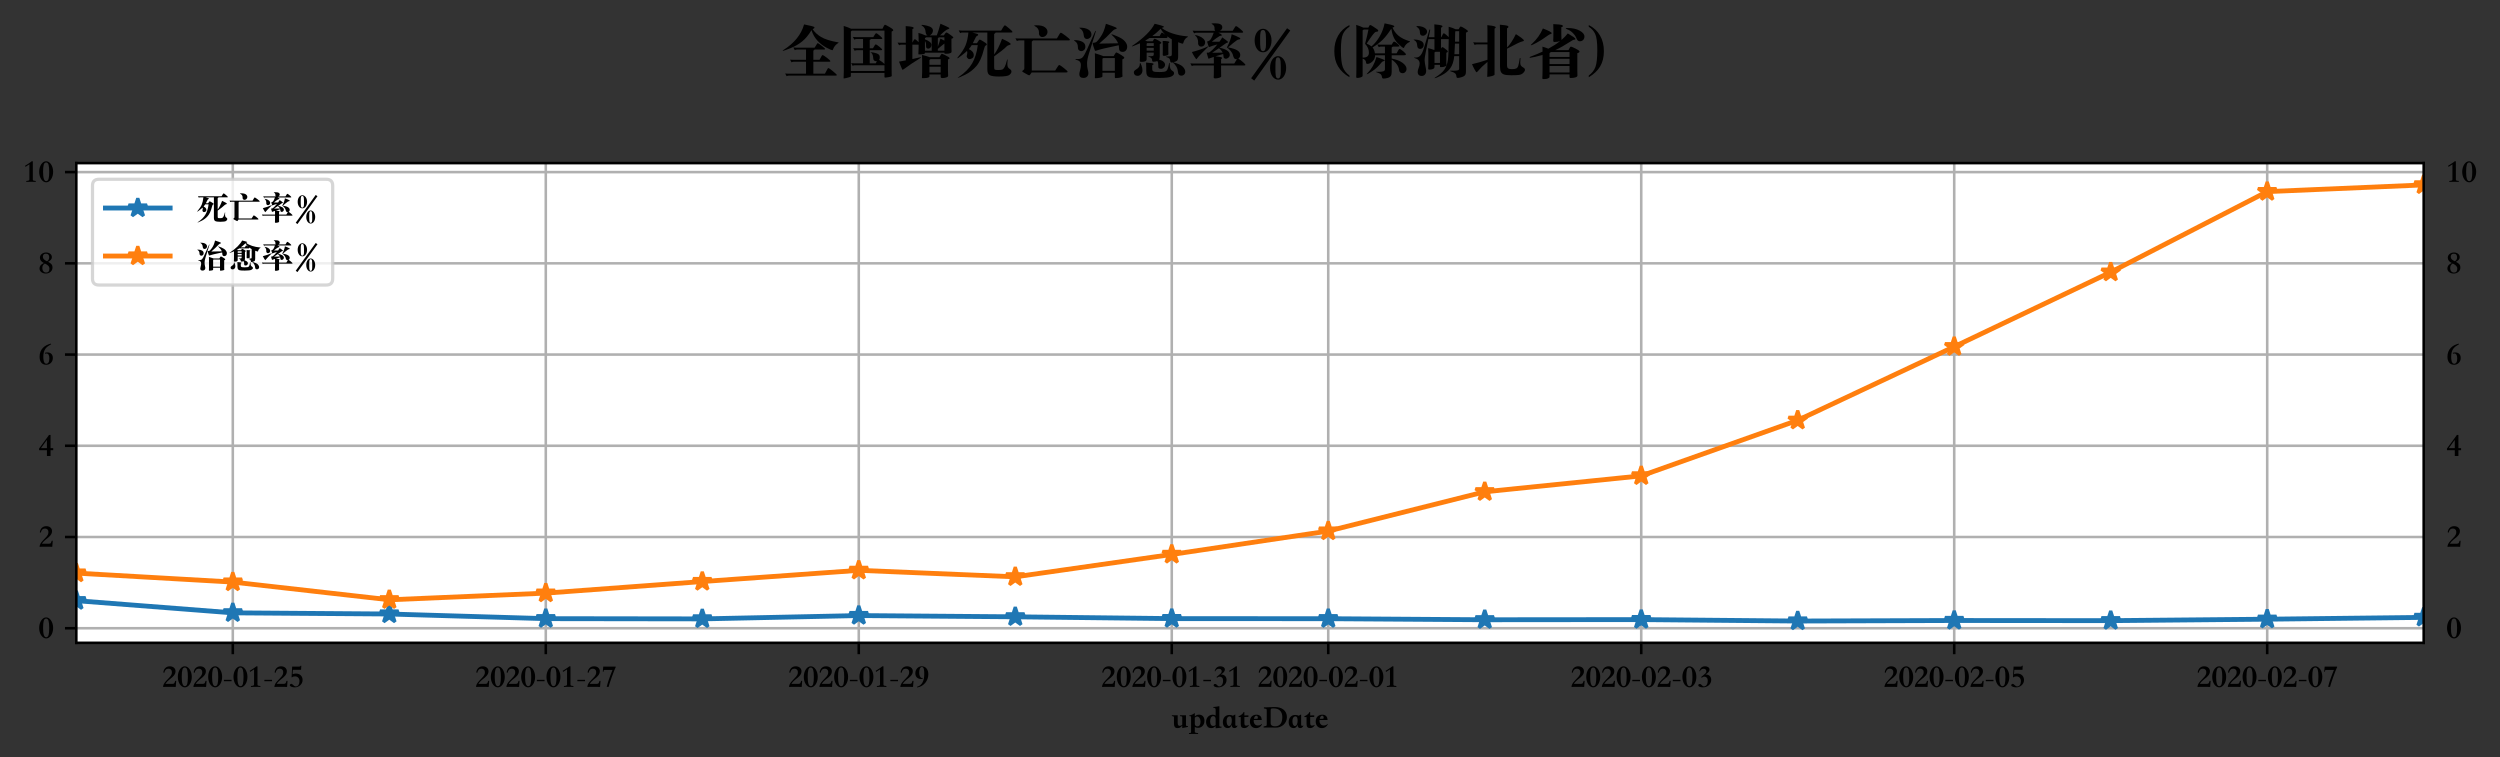 <?xml version="1.0" encoding="utf-8" standalone="no"?>
<!DOCTYPE svg PUBLIC "-//W3C//DTD SVG 1.1//EN"
  "http://www.w3.org/Graphics/SVG/1.1/DTD/svg11.dtd">
<!-- Created with matplotlib (https://matplotlib.org/) -->
<svg height="234.036pt" version="1.1" viewBox="0 0 772.562 234.036" width="772.562pt" xmlns="http://www.w3.org/2000/svg" xmlns:xlink="http://www.w3.org/1999/xlink">
 <rect x="0" y="0" width="772.562" height="234.036" fill="#333333" stroke="none"/>
 <defs>
  <style type="text/css">
*{stroke-linecap:butt;stroke-linejoin:round;}
  </style>
 </defs>
 <g id="figure_1">
  <g id="patch_1">
   <path d="M 0 234.036 
L 772.562 234.036 
L 772.562 0 
L 0 0 
z
" style="fill:none;"/>
  </g>
  <g id="axes_1">
   <g id="patch_2">
    <path d="M 23.581 198.655 
L 748.981 198.655 
L 748.981 50.4 
L 23.581 50.4 
z
" style="fill:#ffffff;"/>
   </g>
   <g id="matplotlib.axis_1">
    <g id="xtick_1">
     <g id="line2d_1">
      <path clip-path="url(#pd290ce483b)" d="M 71.941 198.655 
L 71.941 50.4 
" style="fill:none;stroke:#b0b0b0;stroke-linecap:square;stroke-width:0.8;"/>
     </g>
     <g id="line2d_2">
      <defs>
       <path d="M 0 0 
L 0 3.5 
" id="m3d1b00fe7f" style="stroke:#000000;stroke-width:0.8;"/>
      </defs>
      <g>
       <use style="stroke:#000000;stroke-width:0.8;" x="71.941" xlink:href="#m3d1b00fe7f" y="198.655"/>
      </g>
     </g>
     <g id="text_1">
      <!-- 2020-01-25 -->
      <defs>
       <path d="M 42.594 5.703 
Q 39 5.797 34.797 5.891 
Q 30.594 6 24.094 6 
Q 17.5 6 12.141 5.953 
Q 6.797 5.906 3.297 5.703 
Q 3.594 8.094 4.094 10.297 
Q 4.594 12.5 5.891 14.953 
Q 7.203 17.406 9.453 20.297 
Q 11.703 23.203 15.5 27.094 
L 19.203 30.906 
Q 23.094 34.797 25.391 37.688 
Q 27.703 40.594 28.891 42.938 
Q 30.094 45.297 30.391 47.391 
Q 30.703 49.5 30.703 51.906 
Q 30.703 56.594 27.797 59.391 
Q 24.906 62.203 20 62.203 
Q 14.906 62.203 11.656 58.891 
Q 8.406 55.594 7.203 49.406 
L 4.094 50.594 
Q 5.5 59.797 10.844 64.641 
Q 16.203 69.5 24.203 69.5 
Q 27.797 69.5 31 68.5 
Q 34.203 67.5 36.594 65.547 
Q 39 63.594 40.453 60.75 
Q 41.906 57.906 41.906 54.203 
Q 41.906 50.297 40.5 47 
Q 39.094 43.703 36.688 40.75 
Q 34.297 37.797 31.141 35.094 
Q 28 32.406 24.594 29.797 
L 21.594 27.406 
Q 19 25.297 16.094 22.297 
Q 13.203 19.297 10.703 15.297 
L 32.406 15.297 
Q 34.906 15.297 36.203 15.797 
Q 37.5 16.297 38.25 17.438 
Q 39 18.594 39.547 20.344 
Q 40.094 22.094 41 24.5 
L 44.094 24.5 
z
" id="STSongti-SC-Black-50"/>
       <path d="M 23.703 69.5 
Q 28 69.5 31.953 66.953 
Q 35.906 64.406 38.844 60 
Q 41.797 55.594 43.547 49.641 
Q 45.297 43.703 45.297 36.906 
Q 45.297 30.203 43.594 24.297 
Q 41.906 18.406 38.953 13.953 
Q 36 9.5 32.094 6.953 
Q 28.203 4.406 23.797 4.406 
Q 19.5 4.406 15.547 6.906 
Q 11.594 9.406 8.594 13.75 
Q 5.594 18.094 3.844 24.047 
Q 2.094 30 2.094 36.797 
Q 2.094 43.703 3.844 49.703 
Q 5.594 55.703 8.547 60.094 
Q 11.5 64.5 15.391 67 
Q 19.297 69.5 23.703 69.5 
z
M 23.703 8.094 
Q 29.203 8.094 31.203 15.094 
Q 33.203 22.094 33.203 36.906 
Q 33.203 51.703 31.141 58.75 
Q 29.094 65.797 23.703 65.797 
Q 18.297 65.797 16.25 58.797 
Q 14.203 51.797 14.203 36.906 
Q 14.203 8.094 23.703 8.094 
z
" id="STSongti-SC-Black-48"/>
       <path d="M 3.797 27.703 
L 27.5 27.703 
L 27.5 23.406 
L 3.797 23.406 
z
" id="STSongti-SC-Black-45"/>
       <path d="M 38.5 5.703 
Q 35.906 5.797 31.953 5.891 
Q 28 6 23.797 6 
Q 19.594 6 15.641 5.891 
Q 11.703 5.797 9.094 5.703 
L 9.094 8.594 
L 15.297 9.5 
Q 18.797 10.297 18.797 13.406 
L 18.797 60 
L 6.906 52.297 
L 5.203 55.406 
Q 6.906 56.5 9.5 58.094 
Q 12.094 59.703 15 61.594 
Q 17.906 63.5 20.797 65.5 
Q 23.703 67.5 26.094 69.5 
L 29.406 69.5 
L 29.406 13.406 
Q 29.406 9.906 32.906 9.406 
L 38.5 8.594 
z
" id="STSongti-SC-Black-49"/>
       <path d="M 38.906 58.797 
L 24 58.797 
Q 20.094 58.797 17.094 58.75 
Q 14.094 58.703 13.703 58.5 
L 12.797 45 
Q 15 46.094 17.891 46.594 
Q 20.797 47.094 23.094 47.094 
Q 28.203 47.094 32.047 45.438 
Q 35.906 43.797 38.5 41.047 
Q 41.094 38.297 42.391 34.688 
Q 43.703 31.094 43.703 27.203 
Q 43.703 22.094 41.594 17.891 
Q 39.5 13.703 36.094 10.703 
Q 32.703 7.703 28.391 6.047 
Q 24.094 4.406 19.594 4.406 
Q 17.297 4.406 14.594 4.844 
Q 11.906 5.297 9.547 6.141 
Q 7.203 7 5.641 8.25 
Q 4.094 9.5 4.094 11.203 
Q 4.094 12.406 4.891 13.344 
Q 5.703 14.297 6.797 14.844 
Q 7.906 15.406 9.094 15.406 
Q 10.297 15.406 11.094 14.703 
Q 13.5 12.703 15.047 11.297 
Q 16.594 9.906 17.797 9 
Q 19 8.094 20.094 7.688 
Q 21.203 7.297 22.703 7.297 
Q 25.5 7.297 27.594 8.594 
Q 29.703 9.906 31.141 12.156 
Q 32.594 14.406 33.344 17.406 
Q 34.094 20.406 34.094 23.797 
Q 34.094 27 33.094 29.641 
Q 32.094 32.297 30.297 34.25 
Q 28.5 36.203 26.047 37.297 
Q 23.594 38.406 20.594 38.406 
Q 17.203 38.406 14.953 37.656 
Q 12.703 36.906 11.297 35.5 
L 9.594 35.5 
L 11.5 68.5 
L 24.094 68.5 
Q 28 68.5 30.5 68.5 
Q 33 68.5 34.453 68.75 
Q 35.906 69 36.5 69.547 
Q 37.094 70.094 37.297 71.203 
L 39.797 71.203 
z
" id="STSongti-SC-Black-53"/>
      </defs>
      <g transform="translate(50.049 212.855)scale(0.1 -0.1)">
       <use xlink:href="#STSongti-SC-Black-50"/>
       <use x="46.9" xlink:href="#STSongti-SC-Black-48"/>
       <use x="93.8" xlink:href="#STSongti-SC-Black-50"/>
       <use x="140.7" xlink:href="#STSongti-SC-Black-48"/>
       <use x="187.6" xlink:href="#STSongti-SC-Black-45"/>
       <use x="218.9" xlink:href="#STSongti-SC-Black-48"/>
       <use x="265.8" xlink:href="#STSongti-SC-Black-49"/>
       <use x="312.7" xlink:href="#STSongti-SC-Black-45"/>
       <use x="344" xlink:href="#STSongti-SC-Black-50"/>
       <use x="390.9" xlink:href="#STSongti-SC-Black-53"/>
      </g>
     </g>
    </g>
    <g id="xtick_2">
     <g id="line2d_3">
      <path clip-path="url(#pd290ce483b)" d="M 168.661 198.655 
L 168.661 50.4 
" style="fill:none;stroke:#b0b0b0;stroke-linecap:square;stroke-width:0.8;"/>
     </g>
     <g id="line2d_4">
      <g>
       <use style="stroke:#000000;stroke-width:0.8;" x="168.661" xlink:href="#m3d1b00fe7f" y="198.655"/>
      </g>
     </g>
     <g id="text_2">
      <!-- 2020-01-27 -->
      <defs>
       <path d="M 5.594 68.5 
L 44.094 68.5 
L 44.094 66.797 
Q 42.406 63.797 39.406 56.188 
Q 36.406 48.594 31.906 36.094 
Q 23.203 11.5 22.297 6 
L 16.297 6 
Q 17.5 11.203 19.094 16.641 
Q 20.703 22.094 22.844 28.391 
Q 25 34.703 27.797 42.047 
Q 30.594 49.406 34.203 58.297 
L 9.906 58.297 
Q 7.297 58.297 7.203 57 
L 6.406 52.797 
L 4.203 52.797 
z
" id="STSongti-SC-Black-55"/>
      </defs>
      <g transform="translate(146.769 212.855)scale(0.1 -0.1)">
       <use xlink:href="#STSongti-SC-Black-50"/>
       <use x="46.9" xlink:href="#STSongti-SC-Black-48"/>
       <use x="93.8" xlink:href="#STSongti-SC-Black-50"/>
       <use x="140.7" xlink:href="#STSongti-SC-Black-48"/>
       <use x="187.6" xlink:href="#STSongti-SC-Black-45"/>
       <use x="218.9" xlink:href="#STSongti-SC-Black-48"/>
       <use x="265.8" xlink:href="#STSongti-SC-Black-49"/>
       <use x="312.7" xlink:href="#STSongti-SC-Black-45"/>
       <use x="344" xlink:href="#STSongti-SC-Black-50"/>
       <use x="390.9" xlink:href="#STSongti-SC-Black-55"/>
      </g>
     </g>
    </g>
    <g id="xtick_3">
     <g id="line2d_5">
      <path clip-path="url(#pd290ce483b)" d="M 265.381 198.655 
L 265.381 50.4 
" style="fill:none;stroke:#b0b0b0;stroke-linecap:square;stroke-width:0.8;"/>
     </g>
     <g id="line2d_6">
      <g>
       <use style="stroke:#000000;stroke-width:0.8;" x="265.381" xlink:href="#m3d1b00fe7f" y="198.655"/>
      </g>
     </g>
     <g id="text_3">
      <!-- 2020-01-29 -->
      <defs>
       <path d="M 25.906 31.594 
Q 23.203 30.297 20.297 30.297 
Q 16.703 30.297 13.5 31.391 
Q 10.297 32.5 7.891 34.703 
Q 5.5 36.906 4.141 40.297 
Q 2.797 43.703 2.797 48.297 
Q 2.797 52.906 4.391 56.797 
Q 6 60.703 8.75 63.547 
Q 11.5 66.406 15.141 67.953 
Q 18.797 69.5 22.906 69.5 
Q 27.297 69.5 31 67.797 
Q 34.703 66.094 37.344 62.844 
Q 40 59.594 41.5 55 
Q 43 50.406 43 44.703 
Q 43 37.094 40.344 30.188 
Q 37.703 23.297 33.094 17.844 
Q 28.5 12.406 22.141 8.75 
Q 15.797 5.094 8.5 4.094 
L 8.094 6.297 
Q 14.297 7.906 18.547 11.594 
Q 22.797 15.297 25.438 20.438 
Q 28.094 25.594 29.25 32.047 
Q 30.406 38.5 30.406 45.594 
Q 30.406 49.906 30.156 53.844 
Q 29.906 57.797 29.156 60.797 
Q 28.406 63.797 26.906 65.547 
Q 25.406 67.297 22.906 67.297 
Q 20.594 67.297 19.047 65.688 
Q 17.5 64.094 16.547 61.547 
Q 15.594 59 15.188 55.797 
Q 14.797 52.594 14.797 49.406 
Q 14.797 46.703 15.344 43.844 
Q 15.906 41 17 38.703 
Q 18.094 36.406 19.688 34.906 
Q 21.297 33.406 23.406 33.406 
Q 24.797 33.406 25.594 33.703 
z
" id="STSongti-SC-Black-57"/>
      </defs>
      <g transform="translate(243.489 212.855)scale(0.1 -0.1)">
       <use xlink:href="#STSongti-SC-Black-50"/>
       <use x="46.9" xlink:href="#STSongti-SC-Black-48"/>
       <use x="93.8" xlink:href="#STSongti-SC-Black-50"/>
       <use x="140.7" xlink:href="#STSongti-SC-Black-48"/>
       <use x="187.6" xlink:href="#STSongti-SC-Black-45"/>
       <use x="218.9" xlink:href="#STSongti-SC-Black-48"/>
       <use x="265.8" xlink:href="#STSongti-SC-Black-49"/>
       <use x="312.7" xlink:href="#STSongti-SC-Black-45"/>
       <use x="344" xlink:href="#STSongti-SC-Black-50"/>
       <use x="390.9" xlink:href="#STSongti-SC-Black-57"/>
      </g>
     </g>
    </g>
    <g id="xtick_4">
     <g id="line2d_7">
      <path clip-path="url(#pd290ce483b)" d="M 362.101 198.655 
L 362.101 50.4 
" style="fill:none;stroke:#b0b0b0;stroke-linecap:square;stroke-width:0.8;"/>
     </g>
     <g id="line2d_8">
      <g>
       <use style="stroke:#000000;stroke-width:0.8;" x="362.101" xlink:href="#m3d1b00fe7f" y="198.655"/>
      </g>
     </g>
     <g id="text_4">
      <!-- 2020-01-31 -->
      <defs>
       <path d="M 9 53.594 
L 7.406 55.094 
Q 8.594 58.297 10.094 60.938 
Q 11.594 63.594 13.688 65.5 
Q 15.797 67.406 18.641 68.453 
Q 21.5 69.5 25.297 69.5 
Q 27.797 69.5 30.297 68.891 
Q 32.797 68.297 34.75 67 
Q 36.703 65.703 37.891 63.797 
Q 39.094 61.906 39.094 59.203 
Q 39.094 55.297 35.641 51.391 
Q 32.203 47.5 26.297 44.094 
Q 30.297 44.406 33.641 43.297 
Q 37 42.203 39.344 40 
Q 41.703 37.797 43 34.594 
Q 44.297 31.406 44.297 27.5 
Q 44.297 22.594 42.297 18.344 
Q 40.297 14.094 36.797 11 
Q 33.297 7.906 28.641 6.156 
Q 24 4.406 18.797 4.406 
Q 11.906 4.406 8.094 6.297 
Q 4.297 8.203 4.297 11.203 
Q 4.297 12.297 5.047 13.344 
Q 5.797 14.406 7.141 14.844 
Q 8.5 15.297 10.203 14.844 
Q 11.906 14.406 13.906 12.5 
Q 15.406 11 16.453 10 
Q 17.5 9 18.344 8.453 
Q 19.203 7.906 19.953 7.656 
Q 20.703 7.406 21.703 7.406 
Q 24.703 7.406 26.953 8.906 
Q 29.203 10.406 30.703 12.906 
Q 32.203 15.406 32.891 18.5 
Q 33.594 21.594 33.594 24.797 
Q 33.594 31.203 30.547 34.344 
Q 27.5 37.5 23.406 37.5 
Q 20.797 37.5 18.844 36.641 
Q 16.906 35.797 14.906 34.094 
L 13.203 36.406 
Q 14.203 37.297 15.297 38.188 
Q 16.406 39.094 17.594 40 
Q 23.094 44.094 26.188 47.344 
Q 29.297 50.594 29.297 53.703 
Q 29.297 57.594 27.047 59.75 
Q 24.797 61.906 20.406 61.906 
Q 17.203 61.906 14.094 60.047 
Q 11 58.203 9 53.594 
z
" id="STSongti-SC-Black-51"/>
      </defs>
      <g transform="translate(340.209 212.855)scale(0.1 -0.1)">
       <use xlink:href="#STSongti-SC-Black-50"/>
       <use x="46.9" xlink:href="#STSongti-SC-Black-48"/>
       <use x="93.8" xlink:href="#STSongti-SC-Black-50"/>
       <use x="140.7" xlink:href="#STSongti-SC-Black-48"/>
       <use x="187.6" xlink:href="#STSongti-SC-Black-45"/>
       <use x="218.9" xlink:href="#STSongti-SC-Black-48"/>
       <use x="265.8" xlink:href="#STSongti-SC-Black-49"/>
       <use x="312.7" xlink:href="#STSongti-SC-Black-45"/>
       <use x="344" xlink:href="#STSongti-SC-Black-51"/>
       <use x="390.9" xlink:href="#STSongti-SC-Black-49"/>
      </g>
     </g>
    </g>
    <g id="xtick_5">
     <g id="line2d_9">
      <path clip-path="url(#pd290ce483b)" d="M 410.461 198.655 
L 410.461 50.4 
" style="fill:none;stroke:#b0b0b0;stroke-linecap:square;stroke-width:0.8;"/>
     </g>
     <g id="line2d_10">
      <g>
       <use style="stroke:#000000;stroke-width:0.8;" x="410.461" xlink:href="#m3d1b00fe7f" y="198.655"/>
      </g>
     </g>
     <g id="text_5">
      <!-- 2020-02-01 -->
      <g transform="translate(388.569 212.855)scale(0.1 -0.1)">
       <use xlink:href="#STSongti-SC-Black-50"/>
       <use x="46.9" xlink:href="#STSongti-SC-Black-48"/>
       <use x="93.8" xlink:href="#STSongti-SC-Black-50"/>
       <use x="140.7" xlink:href="#STSongti-SC-Black-48"/>
       <use x="187.6" xlink:href="#STSongti-SC-Black-45"/>
       <use x="218.9" xlink:href="#STSongti-SC-Black-48"/>
       <use x="265.8" xlink:href="#STSongti-SC-Black-50"/>
       <use x="312.7" xlink:href="#STSongti-SC-Black-45"/>
       <use x="344" xlink:href="#STSongti-SC-Black-48"/>
       <use x="390.9" xlink:href="#STSongti-SC-Black-49"/>
      </g>
     </g>
    </g>
    <g id="xtick_6">
     <g id="line2d_11">
      <path clip-path="url(#pd290ce483b)" d="M 507.181 198.655 
L 507.181 50.4 
" style="fill:none;stroke:#b0b0b0;stroke-linecap:square;stroke-width:0.8;"/>
     </g>
     <g id="line2d_12">
      <g>
       <use style="stroke:#000000;stroke-width:0.8;" x="507.181" xlink:href="#m3d1b00fe7f" y="198.655"/>
      </g>
     </g>
     <g id="text_6">
      <!-- 2020-02-03 -->
      <g transform="translate(485.289 212.855)scale(0.1 -0.1)">
       <use xlink:href="#STSongti-SC-Black-50"/>
       <use x="46.9" xlink:href="#STSongti-SC-Black-48"/>
       <use x="93.8" xlink:href="#STSongti-SC-Black-50"/>
       <use x="140.7" xlink:href="#STSongti-SC-Black-48"/>
       <use x="187.6" xlink:href="#STSongti-SC-Black-45"/>
       <use x="218.9" xlink:href="#STSongti-SC-Black-48"/>
       <use x="265.8" xlink:href="#STSongti-SC-Black-50"/>
       <use x="312.7" xlink:href="#STSongti-SC-Black-45"/>
       <use x="344" xlink:href="#STSongti-SC-Black-48"/>
       <use x="390.9" xlink:href="#STSongti-SC-Black-51"/>
      </g>
     </g>
    </g>
    <g id="xtick_7">
     <g id="line2d_13">
      <path clip-path="url(#pd290ce483b)" d="M 603.901 198.655 
L 603.901 50.4 
" style="fill:none;stroke:#b0b0b0;stroke-linecap:square;stroke-width:0.8;"/>
     </g>
     <g id="line2d_14">
      <g>
       <use style="stroke:#000000;stroke-width:0.8;" x="603.901" xlink:href="#m3d1b00fe7f" y="198.655"/>
      </g>
     </g>
     <g id="text_7">
      <!-- 2020-02-05 -->
      <g transform="translate(582.009 212.855)scale(0.1 -0.1)">
       <use xlink:href="#STSongti-SC-Black-50"/>
       <use x="46.9" xlink:href="#STSongti-SC-Black-48"/>
       <use x="93.8" xlink:href="#STSongti-SC-Black-50"/>
       <use x="140.7" xlink:href="#STSongti-SC-Black-48"/>
       <use x="187.6" xlink:href="#STSongti-SC-Black-45"/>
       <use x="218.9" xlink:href="#STSongti-SC-Black-48"/>
       <use x="265.8" xlink:href="#STSongti-SC-Black-50"/>
       <use x="312.7" xlink:href="#STSongti-SC-Black-45"/>
       <use x="344" xlink:href="#STSongti-SC-Black-48"/>
       <use x="390.9" xlink:href="#STSongti-SC-Black-53"/>
      </g>
     </g>
    </g>
    <g id="xtick_8">
     <g id="line2d_15">
      <path clip-path="url(#pd290ce483b)" d="M 700.621 198.655 
L 700.621 50.4 
" style="fill:none;stroke:#b0b0b0;stroke-linecap:square;stroke-width:0.8;"/>
     </g>
     <g id="line2d_16">
      <g>
       <use style="stroke:#000000;stroke-width:0.8;" x="700.621" xlink:href="#m3d1b00fe7f" y="198.655"/>
      </g>
     </g>
     <g id="text_8">
      <!-- 2020-02-07 -->
      <g transform="translate(678.729 212.855)scale(0.1 -0.1)">
       <use xlink:href="#STSongti-SC-Black-50"/>
       <use x="46.9" xlink:href="#STSongti-SC-Black-48"/>
       <use x="93.8" xlink:href="#STSongti-SC-Black-50"/>
       <use x="140.7" xlink:href="#STSongti-SC-Black-48"/>
       <use x="187.6" xlink:href="#STSongti-SC-Black-45"/>
       <use x="218.9" xlink:href="#STSongti-SC-Black-48"/>
       <use x="265.8" xlink:href="#STSongti-SC-Black-50"/>
       <use x="312.7" xlink:href="#STSongti-SC-Black-45"/>
       <use x="344" xlink:href="#STSongti-SC-Black-48"/>
       <use x="390.9" xlink:href="#STSongti-SC-Black-55"/>
      </g>
     </g>
    </g>
    <g id="text_9">
     <!-- updateDate -->
     <defs>
      <path d="M 1.5 44.094 
L 19.5 44.094 
L 19.5 20.203 
Q 19.5 15.406 21.141 13.406 
Q 22.797 11.406 25.703 11.406 
Q 28.094 11.406 29.844 12.156 
Q 31.594 12.906 33.594 14.594 
L 33.594 37.703 
Q 33.594 38.5 33.5 39.094 
Q 33.406 39.703 32.75 40.141 
Q 32.094 40.594 30.594 40.891 
Q 29.094 41.203 26.406 41.5 
L 26.406 44.094 
L 45.094 44.094 
L 45.094 15.703 
Q 45.094 14.203 45.188 13.203 
Q 45.297 12.203 45.844 11.641 
Q 46.406 11.094 47.656 10.891 
Q 48.906 10.703 51.203 10.594 
Q 51.203 10 51.25 9.344 
Q 51.297 8.703 51.297 8.094 
L 33.594 4.5 
L 33.594 12.094 
Q 31.906 10.297 30.406 8.844 
Q 28.906 7.406 27.297 6.406 
Q 25.703 5.406 23.75 4.906 
Q 21.797 4.406 19.203 4.406 
Q 13 4.406 10.5 8.094 
Q 8 11.797 8 17.906 
L 8 37.797 
Q 8 38.703 7.797 39.25 
Q 7.594 39.797 6.891 40.25 
Q 6.203 40.703 4.953 41 
Q 3.703 41.297 1.5 41.703 
z
" id="STSongti-SC-Black-117"/>
      <path d="M 19.594 40.594 
Q 21.203 41.906 22.547 42.906 
Q 23.906 43.906 25.344 44.594 
Q 26.797 45.297 28.547 45.641 
Q 30.297 46 32.594 46 
Q 40.406 46 44.906 40.953 
Q 49.406 35.906 49.406 26.797 
Q 49.406 21.703 47.75 17.703 
Q 46.094 13.703 43.391 10.953 
Q 40.703 8.203 37.141 6.75 
Q 33.594 5.297 29.797 5.297 
Q 26.906 5.297 24.25 5.891 
Q 21.594 6.5 19.594 8.203 
L 19.594 -7 
Q 19.594 -8.406 20.438 -9.094 
Q 21.297 -9.797 23.797 -10.203 
L 29.797 -11.203 
L 29.797 -13.906 
Q 27.797 -13.703 25 -13.594 
Q 22.203 -13.5 17.797 -13.5 
L 15.094 -13.5 
Q 13.5 -13.5 11.547 -13.547 
Q 9.594 -13.594 7.688 -13.641 
Q 5.797 -13.703 4.141 -13.75 
Q 2.5 -13.797 1.5 -13.906 
L 1.5 -11.297 
L 5.703 -10.5 
Q 7.203 -10.203 7.641 -9.547 
Q 8.094 -8.906 8.094 -7 
L 8.094 37.203 
Q 8.094 40.906 6.797 41 
L 1.906 41.797 
L 2.203 43.203 
Q 5 43.906 7.344 44.703 
Q 9.703 45.5 10.797 46 
Q 11.5 46.297 12.594 46.844 
Q 13.703 47.406 14.797 48.047 
Q 15.906 48.703 16.797 49.297 
Q 17.703 49.906 18.094 50.406 
L 19.594 50.406 
z
M 19.594 36.594 
L 19.594 18.094 
Q 19.594 14.5 21.5 12.141 
Q 23.406 9.797 27.797 9.797 
Q 32.406 9.797 34.844 13.75 
Q 37.297 17.703 37.297 24.594 
Q 37.297 27.906 36.5 30.75 
Q 35.703 33.594 34.25 35.688 
Q 32.797 37.797 30.938 39 
Q 29.094 40.203 27 40.203 
Q 24.594 40.203 22.891 39.203 
Q 21.203 38.203 19.594 36.594 
z
" id="STSongti-SC-Black-112"/>
      <path d="M 32.094 60.5 
Q 32.094 62.406 31.891 63.547 
Q 31.703 64.703 30.891 65.453 
Q 30.094 66.203 28.547 66.797 
Q 27 67.406 24.297 68.094 
L 24.297 69.703 
Q 25.906 69.797 28.25 70 
Q 30.594 70.203 33 70.5 
Q 35.406 70.797 37.594 71.141 
Q 39.797 71.5 41.094 72 
L 43.594 72 
L 43.594 13.797 
Q 43.594 12 43.75 11 
Q 43.906 10 44.594 9.547 
Q 45.297 9.094 46.641 9 
Q 48 8.906 50.406 8.797 
L 50.406 6.203 
Q 48.5 5.797 45.953 5.438 
Q 43.406 5.094 40.75 4.797 
Q 38.094 4.5 35.797 4.25 
Q 33.5 4 32.094 3.906 
L 32.094 10.5 
Q 29 8 26.047 6.203 
Q 23.094 4.406 19 4.406 
Q 15.594 4.406 12.594 5.297 
Q 9.594 6.203 7.203 9.094 
Q 4.797 12 3.641 15.594 
Q 2.5 19.203 2.5 23.406 
Q 2.5 29.094 4.391 33.344 
Q 6.297 37.594 9.297 40.391 
Q 12.297 43.203 16 44.547 
Q 19.703 45.906 23.297 45.906 
Q 26.5 45.906 28.594 45.156 
Q 30.703 44.406 32.094 43.203 
z
M 32.094 13.703 
L 32.094 30.5 
Q 32.094 32.594 31.797 34.547 
Q 31.5 36.5 30.703 38.047 
Q 29.906 39.594 28.344 40.5 
Q 26.797 41.406 24.297 41.406 
Q 22.094 41.406 20.391 40.156 
Q 18.703 38.906 17.5 36.703 
Q 16.297 34.5 15.641 31.594 
Q 15 28.703 15 25.297 
Q 15 19.094 17.297 15.094 
Q 19.594 11.094 24.297 11.094 
Q 27.406 11.094 29 11.797 
Q 30.594 12.5 32.094 13.703 
z
" id="STSongti-SC-Black-100"/>
      <path d="M 18 4.5 
Q 13.906 4.5 10.953 5.953 
Q 8 7.406 6.141 9.906 
Q 4.297 12.406 3.391 15.797 
Q 2.5 19.203 2.5 23.094 
Q 2.5 28.406 4.094 32.5 
Q 5.703 36.594 8.391 39.391 
Q 11.094 42.203 14.688 43.641 
Q 18.297 45.094 22.297 45.094 
Q 25.094 45.094 27.188 44.688 
Q 29.297 44.297 30.703 43.797 
Q 32.406 43.297 33.5 42.594 
L 40.094 46.297 
L 41 46 
L 41 15.203 
Q 41 11.203 44.406 11.406 
Q 45.203 11.406 45.641 11.656 
Q 46.094 11.906 46.5 12.094 
Q 46.906 12.406 47.203 12.703 
L 47.797 11.297 
Q 47 9.406 45.703 7.906 
Q 44.594 6.594 42.75 5.547 
Q 40.906 4.5 38.203 4.5 
Q 33.797 4.5 31.938 7.141 
Q 30.094 9.797 30.094 13.594 
L 30.094 16 
Q 29.594 13.797 28.641 11.75 
Q 27.703 9.703 26.297 8.094 
Q 24.906 6.5 22.844 5.5 
Q 20.797 4.5 18 4.5 
z
M 30.094 27.5 
Q 30.094 29.594 29.891 31.891 
Q 29.703 34.203 29 36.141 
Q 28.297 38.094 26.844 39.391 
Q 25.406 40.703 22.906 40.703 
Q 21.5 40.703 19.953 39.953 
Q 18.406 39.203 17.094 37.5 
Q 15.797 35.797 14.938 32.844 
Q 14.094 29.906 14.094 25.594 
Q 14.094 22.594 14.547 19.891 
Q 15 17.203 16 15.203 
Q 17 13.203 18.453 12.047 
Q 19.906 10.906 21.906 10.906 
Q 23.906 10.906 25.406 12.203 
Q 26.906 13.5 27.953 15.641 
Q 29 17.797 29.547 20.594 
Q 30.094 23.406 30.094 26.406 
z
" id="STSongti-SC-Black-97"/>
      <path d="M 17.406 54.203 
L 19.594 54.203 
Q 19.594 51.5 19.641 48.844 
Q 19.703 46.203 19.703 43.5 
L 32.203 43.797 
L 32.203 39.094 
L 19.703 38.703 
L 19.703 20.703 
Q 19.703 16.297 20.797 14.188 
Q 21.906 12.094 25.406 12.094 
Q 26.906 12.094 28.703 12.438 
Q 30.5 12.797 32.594 14.594 
L 33.5 13.203 
Q 32.797 11.797 31.594 10.25 
Q 30.406 8.703 28.656 7.391 
Q 26.906 6.094 24.703 5.25 
Q 22.5 4.406 19.703 4.406 
Q 14.094 4.406 11.25 7.25 
Q 8.406 10.094 8.406 17 
L 8.406 38.5 
Q 7 38.5 5.703 38.453 
Q 4.406 38.406 3 38.406 
Q 1.594 38.406 1.547 39.703 
Q 1.5 41 2.906 41.594 
Q 5.094 42.5 6.938 43.5 
Q 8.797 44.5 10 45.5 
Q 10.594 46 11.641 46.844 
Q 12.703 47.703 13.797 48.797 
Q 14.906 49.906 15.844 51.297 
Q 16.797 52.703 17.406 54.203 
z
" id="STSongti-SC-Black-116"/>
      <path d="M 39.297 29.5 
L 14.5 29.5 
Q 14.297 28.5 14.25 28.297 
Q 14.203 28.094 14.203 27.094 
Q 14.203 23.906 15.094 21.25 
Q 16 18.594 17.641 16.641 
Q 19.297 14.703 21.641 13.594 
Q 24 12.5 26.797 12.5 
Q 30.297 12.5 33.25 13.453 
Q 36.203 14.406 39.5 17.594 
L 39.906 16.094 
Q 38.703 13.797 37.141 11.688 
Q 35.594 9.594 33.391 8 
Q 31.203 6.406 28.25 5.406 
Q 25.297 4.406 21.297 4.406 
Q 17.094 4.406 13.594 5.844 
Q 10.094 7.297 7.641 10 
Q 5.203 12.703 3.844 16.5 
Q 2.5 20.297 2.5 25 
Q 2.5 29.703 3.953 33.547 
Q 5.406 37.406 8.047 40.156 
Q 10.703 42.906 14.5 44.406 
Q 18.297 45.906 23 45.906 
Q 27.297 45.906 30.297 44.594 
Q 33.297 43.297 35.25 41.047 
Q 37.203 38.797 38.141 35.797 
Q 39.094 32.797 39.297 29.5 
z
M 15 33.203 
L 24.406 33.203 
Q 27.094 33.203 27.094 35.797 
Q 27.094 38.703 26.188 40.75 
Q 25.297 42.797 22.594 42.797 
Q 17 42.797 15 33.203 
z
" id="STSongti-SC-Black-101"/>
      <path d="M 12.203 59.406 
Q 12.203 61.797 11.594 62.75 
Q 11 63.703 9.297 64.094 
L 3.5 65.297 
L 3.5 68.594 
Q 6.703 68.5 11.141 68.641 
Q 15.594 68.797 20.297 69 
Q 25 69.203 29.547 69.344 
Q 34.094 69.5 37.594 69.5 
Q 45.406 69.5 52.156 67.547 
Q 58.906 65.594 63.844 61.688 
Q 68.797 57.797 71.641 51.938 
Q 74.5 46.094 74.5 38.203 
Q 74.5 31.203 71.703 25.203 
Q 68.906 19.203 64.156 14.844 
Q 59.406 10.5 53.094 8.094 
Q 46.797 5.703 39.703 5.906 
L 23.5 6.297 
L 2.5 6.297 
L 2.5 9.406 
L 9.297 11.094 
Q 10.906 11.406 11.547 12.406 
Q 12.203 13.406 12.203 16.203 
z
M 24.297 18.594 
Q 24.297 17 25.047 15.453 
Q 25.797 13.906 27.391 12.656 
Q 29 11.406 31.5 10.656 
Q 34 9.906 37.5 9.906 
Q 43.797 9.906 48.141 12.047 
Q 52.5 14.203 55.203 18 
Q 57.906 21.797 59.094 27.047 
Q 60.297 32.297 60.297 38.594 
Q 60.297 51.203 53.391 58.25 
Q 46.5 65.297 34 65.297 
Q 31.703 65.297 30.25 65.25 
Q 28.797 65.203 27.891 65.047 
Q 27 64.906 26.5 64.703 
Q 26 64.5 25.703 64.203 
Q 24.297 63.094 24.297 59.406 
z
" id="STSongti-SC-Black-68"/>
     </defs>
     <g transform="translate(361.985 225.445)scale(0.1 -0.1)">
      <use xlink:href="#STSongti-SC-Black-117"/>
      <use x="52.8" xlink:href="#STSongti-SC-Black-112"/>
      <use x="104.7" xlink:href="#STSongti-SC-Black-100"/>
      <use x="156.6" xlink:href="#STSongti-SC-Black-97"/>
      <use x="205.9" xlink:href="#STSongti-SC-Black-116"/>
      <use x="240.1" xlink:href="#STSongti-SC-Black-101"/>
      <use x="282.5" xlink:href="#STSongti-SC-Black-68"/>
      <use x="360" xlink:href="#STSongti-SC-Black-97"/>
      <use x="409.3" xlink:href="#STSongti-SC-Black-116"/>
      <use x="443.5" xlink:href="#STSongti-SC-Black-101"/>
     </g>
    </g>
   </g>
   <g id="matplotlib.axis_2">
    <g id="ytick_1">
     <g id="line2d_17">
      <path clip-path="url(#pd290ce483b)" d="M 23.581 194.139 
L 748.981 194.139 
" style="fill:none;stroke:#b0b0b0;stroke-linecap:square;stroke-width:0.8;"/>
     </g>
     <g id="line2d_18">
      <defs>
       <path d="M 0 0 
L -3.5 0 
" id="m9f3cd9b610" style="stroke:#000000;stroke-width:0.8;"/>
      </defs>
      <g>
       <use style="stroke:#000000;stroke-width:0.8;" x="23.581" xlink:href="#m9f3cd9b610" y="194.139"/>
      </g>
     </g>
     <g id="text_10">
      <!-- 0 -->
      <g transform="translate(11.891 197.739)scale(0.1 -0.1)">
       <use xlink:href="#STSongti-SC-Black-48"/>
      </g>
     </g>
     <g id="text_11">
      <!-- 0 -->
      <g transform="translate(755.981 197.739)scale(0.1 -0.1)">
       <use xlink:href="#STSongti-SC-Black-48"/>
      </g>
     </g>
    </g>
    <g id="ytick_2">
     <g id="line2d_19">
      <path clip-path="url(#pd290ce483b)" d="M 23.581 165.948 
L 748.981 165.948 
" style="fill:none;stroke:#b0b0b0;stroke-linecap:square;stroke-width:0.8;"/>
     </g>
     <g id="line2d_20">
      <g>
       <use style="stroke:#000000;stroke-width:0.8;" x="23.581" xlink:href="#m9f3cd9b610" y="165.948"/>
      </g>
     </g>
     <g id="text_12">
      <!-- 2 -->
      <g transform="translate(11.891 169.548)scale(0.1 -0.1)">
       <use xlink:href="#STSongti-SC-Black-50"/>
      </g>
     </g>
     <g id="text_13">
      <!-- 2 -->
      <g transform="translate(755.981 169.548)scale(0.1 -0.1)">
       <use xlink:href="#STSongti-SC-Black-50"/>
      </g>
     </g>
    </g>
    <g id="ytick_3">
     <g id="line2d_21">
      <path clip-path="url(#pd290ce483b)" d="M 23.581 137.757 
L 748.981 137.757 
" style="fill:none;stroke:#b0b0b0;stroke-linecap:square;stroke-width:0.8;"/>
     </g>
     <g id="line2d_22">
      <g>
       <use style="stroke:#000000;stroke-width:0.8;" x="23.581" xlink:href="#m9f3cd9b610" y="137.757"/>
      </g>
     </g>
     <g id="text_14">
      <!-- 4 -->
      <defs>
       <path d="M 32.594 69.5 
L 37.297 69.5 
L 37.297 28.797 
L 45.594 28.797 
L 45.594 22.406 
L 37.297 22.406 
L 37.297 4.406 
L 26.094 4.406 
L 26.094 22.406 
L 1.906 22.406 
L 1.906 27.5 
L 15.094 45.5 
Q 19.594 51.5 23.891 57.5 
Q 28.203 63.5 32.594 69.5 
z
M 26.094 28.797 
L 26.094 54.203 
Q 22.703 49.5 20.141 46 
Q 17.594 42.5 15.5 39.641 
Q 13.406 36.797 11.547 34.188 
Q 9.703 31.594 7.703 28.797 
z
" id="STSongti-SC-Black-52"/>
      </defs>
      <g transform="translate(11.891 141.357)scale(0.1 -0.1)">
       <use xlink:href="#STSongti-SC-Black-52"/>
      </g>
     </g>
     <g id="text_15">
      <!-- 4 -->
      <g transform="translate(755.981 141.357)scale(0.1 -0.1)">
       <use xlink:href="#STSongti-SC-Black-52"/>
      </g>
     </g>
    </g>
    <g id="ytick_4">
     <g id="line2d_23">
      <path clip-path="url(#pd290ce483b)" d="M 23.581 109.566 
L 748.981 109.566 
" style="fill:none;stroke:#b0b0b0;stroke-linecap:square;stroke-width:0.8;"/>
     </g>
     <g id="line2d_24">
      <g>
       <use style="stroke:#000000;stroke-width:0.8;" x="23.581" xlink:href="#m9f3cd9b610" y="109.566"/>
      </g>
     </g>
     <g id="text_16">
      <!-- 6 -->
      <defs>
       <path d="M 38.406 69.797 
L 39.203 67.906 
Q 33.406 64.703 28.844 61.344 
Q 24.297 58 21.188 53.594 
Q 18.094 49.203 16.5 43.141 
Q 14.906 37.094 14.906 28.5 
Q 14.906 25.703 15.203 22.094 
Q 15.5 18.5 16.453 15.25 
Q 17.406 12 19.297 9.797 
Q 21.203 7.594 24.406 7.594 
Q 28.5 7.594 31.047 11.547 
Q 33.594 15.5 33.594 24.406 
Q 33.594 31.906 31.188 35.656 
Q 28.797 39.406 24.297 39.406 
Q 22.406 39.406 20.594 38.594 
L 19.797 41.203 
Q 21.406 41.906 23.156 42.25 
Q 24.906 42.594 27.297 42.594 
Q 35.594 42.594 40 37.891 
Q 44.406 33.203 44.406 25.406 
Q 44.406 20.594 42.75 16.75 
Q 41.094 12.906 38.297 10.156 
Q 35.5 7.406 31.797 5.906 
Q 28.094 4.406 23.906 4.406 
Q 18.594 4.406 14.75 6.297 
Q 10.906 8.203 8.344 11.547 
Q 5.797 14.906 4.594 19.406 
Q 3.406 23.906 3.406 29.094 
Q 3.406 37.906 6.156 44.75 
Q 8.906 51.594 13.656 56.594 
Q 18.406 61.594 24.797 64.844 
Q 31.203 68.094 38.406 69.797 
z
" id="STSongti-SC-Black-54"/>
      </defs>
      <g transform="translate(11.891 113.166)scale(0.1 -0.1)">
       <use xlink:href="#STSongti-SC-Black-54"/>
      </g>
     </g>
     <g id="text_17">
      <!-- 6 -->
      <g transform="translate(755.981 113.166)scale(0.1 -0.1)">
       <use xlink:href="#STSongti-SC-Black-54"/>
      </g>
     </g>
    </g>
    <g id="ytick_5">
     <g id="line2d_25">
      <path clip-path="url(#pd290ce483b)" d="M 23.581 81.375 
L 748.981 81.375 
" style="fill:none;stroke:#b0b0b0;stroke-linecap:square;stroke-width:0.8;"/>
     </g>
     <g id="line2d_26">
      <g>
       <use style="stroke:#000000;stroke-width:0.8;" x="23.581" xlink:href="#m9f3cd9b610" y="81.375"/>
      </g>
     </g>
     <g id="text_18">
      <!-- 8 -->
      <defs>
       <path d="M 16.703 37 
Q 4.406 43.094 4.406 53.5 
Q 4.406 56.594 5.75 59.438 
Q 7.094 62.297 9.641 64.547 
Q 12.203 66.797 15.703 68.141 
Q 19.203 69.5 23.594 69.5 
Q 27.5 69.5 30.75 68.391 
Q 34 67.297 36.344 65.391 
Q 38.703 63.5 40 60.953 
Q 41.297 58.406 41.297 55.5 
Q 41.297 52.594 40.438 50.5 
Q 39.594 48.406 38.094 46.75 
Q 36.594 45.094 34.391 43.641 
Q 32.203 42.203 29.5 40.594 
Q 34.406 38.203 37.203 35.891 
Q 40 33.594 41.344 31.344 
Q 42.703 29.094 43 26.844 
Q 43.297 24.594 43.297 22.406 
Q 43.297 18.594 41.641 15.297 
Q 40 12 37.25 9.594 
Q 34.5 7.203 30.797 5.797 
Q 27.094 4.406 22.906 4.406 
Q 18.5 4.406 14.844 5.656 
Q 11.203 6.906 8.594 9 
Q 6 11.094 4.594 13.938 
Q 3.203 16.797 3.203 20 
Q 3.203 22.406 3.844 24.75 
Q 4.5 27.094 6.094 29.297 
Q 7.703 31.5 10.297 33.391 
Q 12.906 35.297 16.703 37 
z
M 26.297 42.297 
Q 30 44.594 31.594 47.594 
Q 33.203 50.594 33.203 55.094 
Q 33.203 59.797 30.75 62.797 
Q 28.297 65.797 23 65.797 
Q 18.094 65.797 15.797 63.047 
Q 13.5 60.297 13.5 56.203 
Q 13.5 52.094 16.344 48.844 
Q 19.203 45.594 26.297 42.297 
z
M 19.594 35.406 
Q 17.297 34 15.797 32.453 
Q 14.297 30.906 13.438 29.156 
Q 12.594 27.406 12.25 25.344 
Q 11.906 23.297 11.906 20.797 
Q 11.906 14.703 15.25 11.094 
Q 18.594 7.5 23.703 7.5 
Q 33.797 7.5 33.797 19.297 
Q 33.797 22.094 32.938 24.297 
Q 32.094 26.5 30.344 28.391 
Q 28.594 30.297 25.891 32 
Q 23.203 33.703 19.594 35.406 
z
" id="STSongti-SC-Black-56"/>
      </defs>
      <g transform="translate(11.891 84.975)scale(0.1 -0.1)">
       <use xlink:href="#STSongti-SC-Black-56"/>
      </g>
     </g>
     <g id="text_19">
      <!-- 8 -->
      <g transform="translate(755.981 84.975)scale(0.1 -0.1)">
       <use xlink:href="#STSongti-SC-Black-56"/>
      </g>
     </g>
    </g>
    <g id="ytick_6">
     <g id="line2d_27">
      <path clip-path="url(#pd290ce483b)" d="M 23.581 53.184 
L 748.981 53.184 
" style="fill:none;stroke:#b0b0b0;stroke-linecap:square;stroke-width:0.8;"/>
     </g>
     <g id="line2d_28">
      <g>
       <use style="stroke:#000000;stroke-width:0.8;" x="23.581" xlink:href="#m9f3cd9b610" y="53.184"/>
      </g>
     </g>
     <g id="text_20">
      <!-- 10 -->
      <g transform="translate(7.2 56.784)scale(0.1 -0.1)">
       <use xlink:href="#STSongti-SC-Black-49"/>
       <use x="46.9" xlink:href="#STSongti-SC-Black-48"/>
      </g>
     </g>
     <g id="text_21">
      <!-- 10 -->
      <g transform="translate(755.981 56.784)scale(0.1 -0.1)">
       <use xlink:href="#STSongti-SC-Black-49"/>
       <use x="46.9" xlink:href="#STSongti-SC-Black-48"/>
      </g>
     </g>
    </g>
   </g>
   <g id="line2d_29">
    <path clip-path="url(#pd290ce483b)" d="M 23.581 185.622 
L 71.941 189.385 
L 120.301 189.743 
L 168.661 191.179 
L 217.021 191.253 
L 265.381 190.225 
L 313.741 190.609 
L 362.101 191.164 
L 410.461 191.195 
L 458.821 191.52 
L 507.181 191.473 
L 555.541 191.916 
L 603.901 191.752 
L 652.261 191.797 
L 700.621 191.347 
L 748.981 190.789 
" style="fill:none;stroke:#1f77b4;stroke-linecap:square;stroke-width:1.5;"/>
    <defs>
     <path d="M 0 -3 
L -0.674 -0.927 
L -2.853 -0.927 
L -1.09 0.354 
L -1.763 2.427 
L -0 1.146 
L 1.763 2.427 
L 1.09 0.354 
L 2.853 -0.927 
L 0.674 -0.927 
z
" id="mfe0e6bd10c" style="stroke:#1f77b4;stroke-linejoin:bevel;"/>
    </defs>
    <g clip-path="url(#pd290ce483b)">
     <use style="fill:#1f77b4;stroke:#1f77b4;stroke-linejoin:bevel;" x="23.581" xlink:href="#mfe0e6bd10c" y="185.622"/>
     <use style="fill:#1f77b4;stroke:#1f77b4;stroke-linejoin:bevel;" x="71.941" xlink:href="#mfe0e6bd10c" y="189.385"/>
     <use style="fill:#1f77b4;stroke:#1f77b4;stroke-linejoin:bevel;" x="120.301" xlink:href="#mfe0e6bd10c" y="189.743"/>
     <use style="fill:#1f77b4;stroke:#1f77b4;stroke-linejoin:bevel;" x="168.661" xlink:href="#mfe0e6bd10c" y="191.179"/>
     <use style="fill:#1f77b4;stroke:#1f77b4;stroke-linejoin:bevel;" x="217.021" xlink:href="#mfe0e6bd10c" y="191.253"/>
     <use style="fill:#1f77b4;stroke:#1f77b4;stroke-linejoin:bevel;" x="265.381" xlink:href="#mfe0e6bd10c" y="190.225"/>
     <use style="fill:#1f77b4;stroke:#1f77b4;stroke-linejoin:bevel;" x="313.741" xlink:href="#mfe0e6bd10c" y="190.609"/>
     <use style="fill:#1f77b4;stroke:#1f77b4;stroke-linejoin:bevel;" x="362.101" xlink:href="#mfe0e6bd10c" y="191.164"/>
     <use style="fill:#1f77b4;stroke:#1f77b4;stroke-linejoin:bevel;" x="410.461" xlink:href="#mfe0e6bd10c" y="191.195"/>
     <use style="fill:#1f77b4;stroke:#1f77b4;stroke-linejoin:bevel;" x="458.821" xlink:href="#mfe0e6bd10c" y="191.52"/>
     <use style="fill:#1f77b4;stroke:#1f77b4;stroke-linejoin:bevel;" x="507.181" xlink:href="#mfe0e6bd10c" y="191.473"/>
     <use style="fill:#1f77b4;stroke:#1f77b4;stroke-linejoin:bevel;" x="555.541" xlink:href="#mfe0e6bd10c" y="191.916"/>
     <use style="fill:#1f77b4;stroke:#1f77b4;stroke-linejoin:bevel;" x="603.901" xlink:href="#mfe0e6bd10c" y="191.752"/>
     <use style="fill:#1f77b4;stroke:#1f77b4;stroke-linejoin:bevel;" x="652.261" xlink:href="#mfe0e6bd10c" y="191.797"/>
     <use style="fill:#1f77b4;stroke:#1f77b4;stroke-linejoin:bevel;" x="700.621" xlink:href="#mfe0e6bd10c" y="191.347"/>
     <use style="fill:#1f77b4;stroke:#1f77b4;stroke-linejoin:bevel;" x="748.981" xlink:href="#mfe0e6bd10c" y="190.789"/>
    </g>
   </g>
   <g id="line2d_30">
    <path clip-path="url(#pd290ce483b)" d="M 23.581 177.105 
L 71.941 179.877 
L 120.301 185.347 
L 168.661 183.288 
L 217.021 179.711 
L 265.381 176.247 
L 313.741 178.256 
L 362.101 171.335 
L 410.461 164.111 
L 458.821 151.973 
L 507.181 147.05 
L 555.541 129.875 
L 603.901 107.132 
L 652.261 84.104 
L 700.621 59.216 
L 748.981 57.139 
" style="fill:none;stroke:#ff7f0e;stroke-linecap:square;stroke-width:1.5;"/>
    <defs>
     <path d="M 0 -3 
L -0.674 -0.927 
L -2.853 -0.927 
L -1.09 0.354 
L -1.763 2.427 
L -0 1.146 
L 1.763 2.427 
L 1.09 0.354 
L 2.853 -0.927 
L 0.674 -0.927 
z
" id="m3deddd71be" style="stroke:#ff7f0e;stroke-linejoin:bevel;"/>
    </defs>
    <g clip-path="url(#pd290ce483b)">
     <use style="fill:#ff7f0e;stroke:#ff7f0e;stroke-linejoin:bevel;" x="23.581" xlink:href="#m3deddd71be" y="177.105"/>
     <use style="fill:#ff7f0e;stroke:#ff7f0e;stroke-linejoin:bevel;" x="71.941" xlink:href="#m3deddd71be" y="179.877"/>
     <use style="fill:#ff7f0e;stroke:#ff7f0e;stroke-linejoin:bevel;" x="120.301" xlink:href="#m3deddd71be" y="185.347"/>
     <use style="fill:#ff7f0e;stroke:#ff7f0e;stroke-linejoin:bevel;" x="168.661" xlink:href="#m3deddd71be" y="183.288"/>
     <use style="fill:#ff7f0e;stroke:#ff7f0e;stroke-linejoin:bevel;" x="217.021" xlink:href="#m3deddd71be" y="179.711"/>
     <use style="fill:#ff7f0e;stroke:#ff7f0e;stroke-linejoin:bevel;" x="265.381" xlink:href="#m3deddd71be" y="176.247"/>
     <use style="fill:#ff7f0e;stroke:#ff7f0e;stroke-linejoin:bevel;" x="313.741" xlink:href="#m3deddd71be" y="178.256"/>
     <use style="fill:#ff7f0e;stroke:#ff7f0e;stroke-linejoin:bevel;" x="362.101" xlink:href="#m3deddd71be" y="171.335"/>
     <use style="fill:#ff7f0e;stroke:#ff7f0e;stroke-linejoin:bevel;" x="410.461" xlink:href="#m3deddd71be" y="164.111"/>
     <use style="fill:#ff7f0e;stroke:#ff7f0e;stroke-linejoin:bevel;" x="458.821" xlink:href="#m3deddd71be" y="151.973"/>
     <use style="fill:#ff7f0e;stroke:#ff7f0e;stroke-linejoin:bevel;" x="507.181" xlink:href="#m3deddd71be" y="147.05"/>
     <use style="fill:#ff7f0e;stroke:#ff7f0e;stroke-linejoin:bevel;" x="555.541" xlink:href="#m3deddd71be" y="129.875"/>
     <use style="fill:#ff7f0e;stroke:#ff7f0e;stroke-linejoin:bevel;" x="603.901" xlink:href="#m3deddd71be" y="107.132"/>
     <use style="fill:#ff7f0e;stroke:#ff7f0e;stroke-linejoin:bevel;" x="652.261" xlink:href="#m3deddd71be" y="84.104"/>
     <use style="fill:#ff7f0e;stroke:#ff7f0e;stroke-linejoin:bevel;" x="700.621" xlink:href="#m3deddd71be" y="59.216"/>
     <use style="fill:#ff7f0e;stroke:#ff7f0e;stroke-linejoin:bevel;" x="748.981" xlink:href="#m3deddd71be" y="57.139"/>
    </g>
   </g>
   <g id="patch_3">
    <path d="M 23.581 198.655 
L 23.581 50.4 
" style="fill:none;stroke:#000000;stroke-linecap:square;stroke-linejoin:miter;stroke-width:0.8;"/>
   </g>
   <g id="patch_4">
    <path d="M 748.981 198.655 
L 748.981 50.4 
" style="fill:none;stroke:#000000;stroke-linecap:square;stroke-linejoin:miter;stroke-width:0.8;"/>
   </g>
   <g id="patch_5">
    <path d="M 23.581 198.655 
L 748.981 198.655 
" style="fill:none;stroke:#000000;stroke-linecap:square;stroke-linejoin:miter;stroke-width:0.8;"/>
   </g>
   <g id="patch_6">
    <path d="M 23.581 50.4 
L 748.981 50.4 
" style="fill:none;stroke:#000000;stroke-linecap:square;stroke-linejoin:miter;stroke-width:0.8;"/>
   </g>
   <g id="legend_1">
    <g id="patch_7">
     <path d="M 30.581 88.078 
L 100.811 88.078 
Q 102.811 88.078 102.811 86.078 
L 102.811 57.4 
Q 102.811 55.4 100.811 55.4 
L 30.581 55.4 
Q 28.581 55.4 28.581 57.4 
L 28.581 86.078 
Q 28.581 88.078 30.581 88.078 
z
" style="fill:#ffffff;opacity:0.8;stroke:#cccccc;stroke-linejoin:miter;"/>
    </g>
    <g id="line2d_31">
     <path d="M 32.581 64.28 
L 52.581 64.28 
" style="fill:none;stroke:#1f77b4;stroke-linecap:square;stroke-width:1.5;"/>
    </g>
    <g id="line2d_32">
     <g>
      <use style="fill:#1f77b4;stroke:#1f77b4;stroke-linejoin:bevel;" x="42.581" xlink:href="#mfe0e6bd10c" y="64.28"/>
     </g>
    </g>
    <g id="text_22">
     <!-- 死亡率% -->
     <defs>
      <path d="M 22.703 68 
L 12.203 68 
Q 10.203 68 8.594 66.906 
L 6 71.594 
Q 8.406 71.297 11 71.297 
L 78.906 71.297 
Q 80.203 73.703 81.797 76.203 
Q 83.406 78.703 84.047 79.453 
Q 84.703 80.203 85.453 80.203 
Q 86.203 80.203 87.594 79.094 
L 92.5 75.094 
Q 95.906 72.297 97.094 71 
Q 98.297 69.703 98.297 68.844 
Q 98.297 68 96.297 68 
L 69.5 68 
Q 68.797 66.5 66.906 65.5 
L 66.906 30.297 
Q 74 39.406 80.5 57.203 
Q 95.297 50.5 95.297 48.094 
Q 95.297 47.203 93.594 46.797 
Q 89.906 45.906 87.844 43.656 
Q 85.797 41.406 79.438 36.344 
Q 73.094 31.297 66.906 27 
L 66.906 8.797 
Q 66.906 5.094 67.953 4.344 
Q 69 3.594 74 3.594 
Q 79 3.594 81.047 4.5 
Q 83.094 5.406 85 8.906 
Q 86.906 12.406 89 20.797 
Q 89.203 21.797 89.641 21.797 
Q 90.094 21.797 90 20.703 
Q 89.594 16.797 89.594 13.844 
Q 89.594 10.906 90.391 8.844 
Q 91.203 6.797 94.406 4.797 
Q 96.594 3.406 96.594 0.797 
Q 96.594 -1.797 93.25 -4.688 
Q 89.906 -7.594 75.094 -7.594 
Q 63.797 -7.594 59.5 -5.391 
Q 55.203 -3.203 55.203 4.406 
L 55.203 68 
L 29.297 68 
Q 37.297 66 38.391 65.5 
Q 39.5 65 39.5 63.953 
Q 39.5 62.906 38.094 62.406 
Q 36.703 61.906 35.75 60.5 
Q 34.797 59.094 33.297 55.75 
Q 31.797 52.406 30.297 49.594 
L 37.297 49.594 
Q 40.594 54.703 41.047 55.203 
Q 41.5 55.703 42.453 55.703 
Q 43.406 55.703 46.703 53.594 
L 52.203 50.094 
Q 54.297 48.703 54.297 47.5 
Q 54.297 46.297 52.938 45.891 
Q 51.594 45.5 50.797 43.75 
Q 50 42 49.094 38.406 
Q 44.5 19.797 36.344 10.297 
Q 28.203 0.797 16.953 -4.594 
Q 5.703 -10 4.5 -10 
Q 4.297 -10 4.297 -9.906 
Q 4.297 -9.594 5.797 -8.594 
Q 21.594 2.094 29.047 14.844 
Q 36.5 27.594 38.797 46.297 
L 28.406 46.297 
Q 26.5 43.094 23.406 39.5 
Q 31.906 35.594 31.906 29.094 
Q 31.906 25.297 29.25 23.797 
Q 26.594 22.297 24.5 22.297 
Q 22.406 22.297 20.906 24.297 
Q 19.406 26.297 19.797 27.703 
Q 20.797 31.297 20.797 33.141 
Q 20.797 35 20.297 36.297 
Q 17.203 33.297 11.594 29 
Q 6 24.703 5.25 24.25 
Q 4.5 23.797 4.094 23.797 
Q 3.703 23.797 3.703 24.25 
Q 3.703 24.703 4.5 25.594 
Q 14.094 36.906 17.75 45.797 
Q 21.406 54.703 22.703 68 
z
" id="STSongti-SC-Black-27515"/>
      <path d="M 39.594 80.406 
Q 49.406 80.406 53.953 77.094 
Q 58.5 73.797 58.5 69.094 
Q 58.5 65.594 55.844 62.891 
Q 53.203 60.203 49.594 60.203 
Q 47 60.203 45.297 62.25 
Q 43.594 64.297 43.797 66.5 
Q 43.906 67.406 43.906 68.203 
Q 43.906 75.297 36.5 79.094 
Q 35.5 79.594 35.5 79.906 
Q 35.5 80.406 39.594 80.406 
z
M 18.703 54.406 
L 9.594 54.406 
Q 7.594 54.406 6 53.297 
L 3.406 58 
Q 5.797 57.703 8.406 57.703 
L 74.594 57.703 
Q 78.297 64.094 79.438 65.844 
Q 80.594 67.594 81.297 67.594 
Q 82.703 67.594 89.797 62.25 
Q 96.906 56.906 96.906 55.656 
Q 96.906 54.406 94.906 54.406 
L 33.5 54.406 
Q 33.094 53.406 31.5 52.5 
L 31.5 2.703 
L 71.703 2.703 
Q 75.406 8.703 76.656 10.453 
Q 77.906 12.203 78.594 12.203 
Q 80 12.203 86.5 7.047 
Q 93 1.906 93 0.656 
Q 93 -0.594 90.797 -0.594 
L 31.297 -0.594 
L 28.594 -4.406 
Q 27.797 -5.5 26.938 -5.5 
Q 26.094 -5.5 21.5 -2.844 
Q 16.906 -0.203 16.047 0.25 
Q 15.203 0.703 15.203 1.453 
Q 15.203 2.203 16.5 3.047 
Q 17.797 3.906 18.25 4.594 
Q 18.703 5.297 18.703 7.203 
z
" id="STSongti-SC-Black-20129"/>
      <path d="M 46.5 70.906 
Q 45.906 71.5 45.547 72.297 
Q 45.203 73.094 45.203 74 
L 45.297 75.5 
Q 45.297 79.906 41.406 82.094 
Q 40.094 82.797 40.094 83.203 
Q 40.094 83.797 46.094 83.797 
Q 58.594 83.797 58.594 76.906 
Q 58.594 73 54.297 70.906 
L 76.406 70.906 
Q 80.297 77.5 80.938 78.203 
Q 81.594 78.906 82.203 78.906 
Q 83.703 78.906 89.047 74.406 
Q 94.406 69.906 94.406 68.75 
Q 94.406 67.594 92.406 67.594 
L 51.594 67.594 
Q 55.203 66.094 56.453 65.188 
Q 57.703 64.297 57.703 63.344 
Q 57.703 62.406 56.453 62.406 
Q 55.203 62.406 53.891 61.844 
Q 52.594 61.297 48.25 58.188 
Q 43.906 55.094 40.703 52.203 
L 53.594 52.094 
Q 57.203 56.906 58.5 59.594 
Q 60.5 58.406 64.094 55.594 
Q 67.703 52.797 68.094 52.344 
Q 68.5 51.906 68.5 51.5 
Q 68.5 50.703 67.297 50.641 
Q 66.094 50.594 61.438 47.141 
Q 56.797 43.703 53.797 41.703 
Q 61.297 40.5 66.344 37.391 
Q 71.406 34.297 71.406 29.5 
Q 71.406 26.703 69.047 24.797 
Q 66.703 22.906 65 22.906 
Q 63.297 22.906 62.25 23.656 
Q 61.203 24.406 60.891 25.297 
Q 60.594 26.203 60.594 27.75 
Q 60.594 29.297 60.094 31.094 
L 46.703 27.094 
Q 48.297 27 52.594 26.344 
Q 56.906 25.703 57.5 25.25 
Q 58.094 24.797 58.094 23.938 
Q 58.094 23.094 56.5 22.203 
L 56.5 14.703 
L 79.094 14.703 
Q 82.906 21.094 83.703 22.203 
Q 80.406 22 79 23.797 
Q 77.594 25.594 76.594 30.094 
Q 76 32.5 73 36.25 
Q 70 40 66.5 42.406 
Q 73.094 54.594 74.703 65 
Q 77.406 64.203 81.953 62.141 
Q 86.5 60.094 88 59.188 
Q 89.5 58.297 89.5 57.5 
Q 89.5 56.203 87.094 56 
Q 85.406 55.797 83.953 54.938 
Q 82.5 54.094 77.203 49.844 
Q 71.906 45.594 68.406 42.406 
Q 79.703 40.406 84.547 37.203 
Q 89.406 34 89.406 29.594 
Q 89.406 25.203 86.094 23.094 
Q 88.406 22.094 93.297 17.844 
Q 98.203 13.594 98.203 12.5 
Q 98.203 11.406 96.203 11.406 
L 56.5 11.406 
L 56.5 3.297 
Q 56.5 -1.703 56.594 -3.594 
L 56.703 -7.094 
Q 56.703 -8.797 53.047 -9.797 
Q 49.406 -10.797 47.25 -10.797 
Q 45.094 -10.797 44.438 -10.391 
Q 43.797 -10 43.797 -8.703 
L 44 -4.797 
Q 44.094 -0.906 44.094 3.797 
L 44.094 11.406 
L 9.906 11.406 
Q 7.906 11.406 6.297 10.297 
L 3.703 15 
Q 6.094 14.703 8.703 14.703 
L 44.094 14.703 
L 44.094 18.594 
L 44 26.094 
Q 38.094 24.297 36.75 23.594 
Q 35.406 22.906 35.203 22.906 
Q 34.797 22.906 34.641 23.547 
Q 34.5 24.203 33.203 28.094 
Q 31.906 32 31.906 32.594 
Q 31.906 33.703 32.844 33.5 
Q 33.797 33.297 34.297 33.297 
Q 36.5 33.297 41.344 37.938 
Q 46.203 42.594 50.094 47.5 
Q 40.406 45 36.906 43.297 
Q 36.5 43.094 36.047 43.094 
Q 35.594 43.094 35.391 43.438 
Q 35.203 43.797 33.891 47.641 
Q 32.594 51.5 32.594 52.094 
Q 32.594 52.703 33.203 52.797 
Q 36.703 53.297 39.094 57 
Q 41.5 60.703 43.797 67.594 
L 13.797 67.594 
Q 11.797 67.594 10.203 66.5 
L 7.594 71.203 
Q 10 70.906 12.594 70.906 
z
M 52.797 41 
Q 44.406 35.5 41.094 33.203 
L 59.203 33.406 
Q 57.094 37.906 52.797 41 
z
M 12.297 63.594 
Q 13.797 63.594 18.438 61.891 
Q 23.094 60.203 26.094 57.297 
Q 29.094 54.406 29.094 51.203 
Q 29.094 48 27.188 45.891 
Q 25.297 43.797 21.906 43.797 
Q 19.906 43.797 18.453 45.5 
Q 17 47.203 17 49.406 
L 17.094 51.5 
Q 17.094 54.703 15.844 57.75 
Q 14.594 60.797 12.5 62.406 
Q 11.703 63 11.703 63.297 
Q 11.703 63.594 12.297 63.594 
z
M 6.406 34.5 
Q 12.297 35.906 20.188 38.594 
Q 28.094 41.297 30.891 42.75 
Q 33.703 44.203 34.141 44.203 
Q 34.594 44.203 34.594 44 
Q 34.594 43.5 31.438 40.641 
Q 28.297 37.797 22.594 31.797 
Q 16.906 25.797 15.703 24 
Q 14.5 22.203 14.141 22.203 
Q 13.797 22.203 13.5 22.5 
Q 13.203 22.797 10.594 26.75 
Q 8 30.703 6.406 34.5 
z
" id="STSongti-SC-Black-29575"/>
      <path d="M 75.297 71.5 
L 13.406 -14.594 
L 8.094 -10.5 
L 69.797 75.297 
z
M 28.703 74.406 
Q 31.5 74.406 34.094 72.906 
Q 36.703 71.406 38.703 68.75 
Q 40.703 66.094 41.891 62.438 
Q 43.094 58.797 43.094 54.406 
Q 43.094 50 42 46.297 
Q 40.906 42.594 39 39.844 
Q 37.094 37.094 34.391 35.547 
Q 31.703 34 28.594 34 
Q 25.406 34 22.75 35.5 
Q 20.094 37 18.188 39.703 
Q 16.297 42.406 15.188 46.094 
Q 14.094 49.797 14.094 54.297 
Q 14.094 58.797 15.25 62.547 
Q 16.406 66.297 18.406 68.891 
Q 20.406 71.5 23.047 72.953 
Q 25.703 74.406 28.703 74.406 
z
M 33.594 47.5 
Q 33.594 52.906 33.594 57.453 
Q 33.594 62 33.188 65.297 
Q 32.797 68.594 31.75 70.438 
Q 30.703 72.297 28.5 72.297 
Q 26.797 72.297 25.797 71.438 
Q 24.797 70.594 24.297 68.688 
Q 23.797 66.797 23.641 63.75 
Q 23.5 60.703 23.5 56.297 
Q 23.5 51.297 23.594 47.5 
Q 23.703 43.703 24.141 41.141 
Q 24.594 38.594 25.594 37.25 
Q 26.594 35.906 28.5 35.906 
Q 33.594 35.906 33.594 47.5 
z
M 54.297 27.406 
Q 57 27.406 59.547 25.906 
Q 62.094 24.406 64 21.75 
Q 65.906 19.094 67.047 15.391 
Q 68.203 11.703 68.203 7.297 
Q 68.203 2.906 67.141 -0.797 
Q 66.094 -4.5 64.25 -7.203 
Q 62.406 -9.906 59.906 -11.453 
Q 57.406 -13 54.5 -13 
Q 51.594 -13 49.047 -11.5 
Q 46.5 -10 44.641 -7.344 
Q 42.797 -4.703 41.688 -0.953 
Q 40.594 2.797 40.594 7.297 
Q 40.594 11.797 41.688 15.547 
Q 42.797 19.297 44.641 21.891 
Q 46.5 24.5 49 25.953 
Q 51.5 27.406 54.297 27.406 
z
M 59 0.5 
Q 59 5.906 59 10.453 
Q 59 15 58.641 18.297 
Q 58.297 21.594 57.297 23.438 
Q 56.297 25.297 54.297 25.297 
Q 52.797 25.297 51.891 24.547 
Q 51 23.797 50.547 21.938 
Q 50.094 20.094 49.938 17 
Q 49.797 13.906 49.797 9.297 
Q 49.797 4 49.844 0.203 
Q 49.906 -3.594 50.344 -6.094 
Q 50.797 -8.594 51.688 -9.75 
Q 52.594 -10.906 54.406 -10.906 
Q 59 -10.906 59 0.5 
z
" id="STSongti-SC-Black-37"/>
     </defs>
     <g transform="translate(60.581 67.78)scale(0.1 -0.1)">
      <use xlink:href="#STSongti-SC-Black-27515"/>
      <use x="100" xlink:href="#STSongti-SC-Black-20129"/>
      <use x="200" xlink:href="#STSongti-SC-Black-29575"/>
      <use x="300" xlink:href="#STSongti-SC-Black-37"/>
     </g>
    </g>
    <g id="line2d_33">
     <path d="M 32.581 79.119 
L 52.581 79.119 
" style="fill:none;stroke:#ff7f0e;stroke-linecap:square;stroke-width:1.5;"/>
    </g>
    <g id="line2d_34">
     <g>
      <use style="fill:#ff7f0e;stroke:#ff7f0e;stroke-linejoin:bevel;" x="42.581" xlink:href="#m3deddd71be" y="79.119"/>
     </g>
    </g>
    <g id="text_23">
     <!-- 治愈率% -->
     <defs>
      <path d="M 80.703 46.094 
Q 61.5 42.094 54.594 40.391 
Q 47.703 38.703 41.703 36.703 
Q 41.203 36.5 40.75 36.5 
Q 40.297 36.5 39.797 37.25 
Q 39.297 38 37.688 43.047 
Q 36.094 48.094 36.094 49.25 
Q 36.094 50.406 37.5 50.406 
Q 41.094 50.5 43.141 52.391 
Q 45.203 54.297 48.891 59.438 
Q 52.594 64.594 54.688 69.75 
Q 56.797 74.906 58.797 82.906 
Q 66.094 80.594 71 78.688 
Q 75.906 76.797 76.594 76.188 
Q 77.297 75.594 77.297 75.094 
Q 77.297 74.203 75 73.703 
Q 73.906 73.5 72.406 72.547 
Q 70.906 71.594 69.906 70.406 
Q 60.5 60.203 47.203 48.906 
L 79.703 49.5 
Q 77 56.406 69.297 63.406 
Q 68.203 64.406 68.203 64.703 
Q 68.203 65 68.594 65 
Q 69.906 65 78.75 61.203 
Q 87.594 57.406 91.438 52.75 
Q 95.297 48.094 95.297 43.844 
Q 95.297 39.594 93.094 37.141 
Q 90.906 34.703 87.406 34.703 
Q 81.203 34.703 81.203 41.594 
Q 81.203 44.203 80.703 46.094 
z
M 33.906 64.594 
Q 33.906 61 31.406 58.891 
Q 28.906 56.797 26.406 56.797 
Q 21.297 56.797 20.703 63.297 
Q 20 71.703 14.203 75 
Q 13.203 75.594 13.203 75.938 
Q 13.203 76.297 14.297 76.297 
Q 23.297 76.297 28.594 73.094 
Q 33.906 69.906 33.906 64.594 
z
M 41.297 69.406 
L 29.797 32.297 
Q 26.406 21.5 26.406 15.094 
Q 26.406 8.703 27.547 4.547 
Q 28.703 0.406 28.703 -1.594 
Q 28.703 -5.406 26.453 -7.703 
Q 24.203 -10 20.297 -10 
Q 13.094 -10 13.094 -3.5 
Q 13.094 -1.5 14.438 3.25 
Q 15.797 8 15.797 11.953 
Q 15.797 15.906 13.844 18.047 
Q 11.906 20.203 7.406 21.297 
Q 6.406 21.5 6.406 22.047 
Q 6.406 22.594 7.844 22.5 
Q 9.297 22.406 10.594 22.406 
Q 15.797 22.406 18.641 25.297 
Q 21.5 28.203 25.703 37.5 
L 40.203 69.797 
Q 40.703 70.797 41.094 70.797 
Q 41.5 70.797 41.5 70.344 
Q 41.5 69.906 41.297 69.406 
z
M 23.5 43.797 
Q 23.5 39.906 21.25 37.953 
Q 19 36 16.844 36 
Q 14.703 36 13.297 36.953 
Q 11.906 37.906 11.297 39.094 
Q 10.703 40.297 10.703 42.5 
Q 10.703 46.5 9.391 49.094 
Q 8.094 51.703 5 53.5 
Q 3.906 54.203 3.906 54.547 
Q 3.906 54.906 5.203 54.906 
Q 13 54.906 18.25 52.094 
Q 23.5 49.297 23.5 43.797 
z
M 54.406 27.406 
L 72.094 27.406 
Q 73.594 30.203 74.844 32 
Q 76.094 33.797 76.688 33.797 
Q 77.297 33.797 79.844 32.438 
Q 82.406 31.094 85.594 29 
Q 88.797 26.906 89.547 26.156 
Q 90.297 25.406 90.297 24.703 
Q 90.297 23.203 87 21.797 
L 87 -1.797 
Q 87 -3.5 87.094 -4.797 
L 87.297 -7 
Q 87.297 -7.594 87 -7.891 
Q 86.703 -8.203 84.891 -8.891 
Q 83.094 -9.594 80 -9.938 
Q 76.906 -10.297 75.203 -10.297 
Q 74.094 -10.297 74.094 -8.797 
L 74.094 -1.094 
L 52.797 -1.094 
L 52.797 -7.203 
Q 52.797 -8 52 -8.547 
Q 51.203 -9.094 47.547 -9.797 
Q 43.906 -10.5 40.297 -10.5 
Q 39.797 -10.5 39.797 -9.5 
L 39.906 -6.297 
Q 40 -4.797 40 -2.094 
L 40 23.906 
Q 40 26.906 39.797 32.406 
Q 50.5 29.203 54.406 27.406 
z
M 74.094 2.203 
L 74.094 24.094 
L 54.406 24.094 
Q 53.797 23.5 52.797 23.203 
L 52.797 2.203 
z
" id="STSongti-SC-Black-27835"/>
      <path d="M 17.297 49.5 
Q 4.797 44.094 3.703 44.094 
Q 3.297 44.094 3.297 44.391 
Q 3.297 44.703 4.5 45.5 
Q 18.406 54.797 28.344 64.641 
Q 38.297 74.5 42.406 83 
Q 48.906 81.5 52.844 80.344 
Q 56.797 79.203 57.5 78.75 
Q 58.203 78.297 58.203 77.547 
Q 58.203 76.797 54.5 75.906 
Q 61.797 70.094 73.188 66.344 
Q 84.594 62.594 97.5 61.5 
Q 99.703 61.297 99.703 60.797 
Q 99.703 60.297 97.891 59.438 
Q 96.094 58.594 94.297 56.047 
Q 92.5 53.5 91.906 50.797 
Q 91.5 48.797 90.406 48.797 
Q 89.094 48.797 82.797 51.297 
L 82.797 27.094 
Q 82.797 21.094 80.75 19.5 
Q 78.703 17.906 74.297 16.906 
Q 86.703 13.5 90.844 9.203 
Q 95 4.906 95 0.5 
Q 95 -2.297 93.047 -4.188 
Q 91.094 -6.094 88.094 -6.094 
Q 82.906 -6.094 82.5 0.203 
Q 81.703 10.094 73.406 16.703 
Q 72.406 16.406 71.594 16.406 
Q 69.406 16.406 69.156 19.094 
Q 68.906 21.797 67.797 23.188 
Q 66.703 24.594 63.203 25.594 
Q 61.797 26 61.797 26.297 
Q 61.797 26.594 63.297 26.703 
Q 69.203 27 70.547 27.641 
Q 71.906 28.297 71.906 30.594 
L 71.906 56.297 
Q 68.203 58.297 64 61.5 
Q 64.5 60.797 64.5 60.094 
Q 64.5 58.594 63 58.594 
L 33.703 58.594 
Q 30.703 56.594 26.203 54 
Q 28.094 53.5 29.297 53 
L 39.203 53 
Q 40.406 55.406 41.094 56.344 
Q 41.797 57.297 42.406 57.297 
Q 43.594 57.297 48.75 54.391 
Q 53.906 51.5 53.906 50.203 
Q 53.906 49.297 51.203 48.094 
L 51.203 27.5 
Q 51.203 23.5 50.094 21.5 
Q 54.906 20.297 57.594 17.891 
Q 60.297 15.5 60.297 12.703 
Q 60.297 9.906 58.188 7.797 
Q 56.094 5.703 53.547 5.703 
Q 51 5.703 50 6.391 
Q 49 7.094 48.797 8.141 
Q 48.594 9.203 48.594 13.094 
Q 48.594 17 47 19 
Q 43.906 17.797 40.5 17.797 
Q 38.094 17.797 38.094 20.188 
Q 38.094 22.594 36.844 23.891 
Q 35.594 25.203 33.297 25.953 
Q 31 26.703 31 27 
Q 31 27.297 34.641 27.297 
Q 38.297 27.297 39.594 27.891 
Q 40.906 28.5 40.906 30.094 
L 40.906 33.5 
L 28.703 33.5 
L 28.703 22.297 
Q 28.703 17.594 20.703 17.594 
Q 18.297 17.594 17.594 17.938 
Q 16.906 18.297 16.906 19.188 
Q 16.906 20.094 17.094 23.094 
Q 17.297 26.094 17.297 31.5 
z
M 52.797 74.406 
Q 45.297 66.906 38.406 61.906 
L 51 61.906 
Q 52.797 65.297 53.641 66.641 
Q 54.5 68 54.797 68 
Q 55.594 68 60.906 64.094 
Q 56.094 68.5 52.797 74.406 
z
M 28.703 44.906 
L 40.906 44.906 
L 40.906 49.703 
L 29.594 49.703 
Q 29.406 49.094 28.703 48.797 
z
M 40.906 41.594 
L 28.703 41.594 
L 28.703 36.797 
L 40.906 36.797 
z
M 56.203 53.5 
Q 61.094 53.5 64.391 52.953 
Q 67.703 52.406 67.703 51.5 
Q 67.703 50.594 65.906 49.797 
L 65.906 36 
L 66.094 31.203 
Q 66.094 30.203 65.594 29.703 
Q 65.094 29.203 62.891 28.547 
Q 60.703 27.906 58.5 27.906 
Q 56.297 27.906 56.297 30 
L 56.406 35.797 
L 56.406 45.594 
Q 56.406 50 56.203 53.5 
z
M 38.297 11.797 
L 38.297 5.094 
Q 38.297 2.094 40.594 1.094 
Q 42.906 0.094 50.406 0.094 
Q 55 0.094 59 0.641 
Q 63 1.203 64.547 5 
Q 66.094 8.797 67.094 14.594 
Q 67.297 16 67.844 16 
Q 68.406 16 68.406 14.406 
L 68.406 12.703 
Q 68.406 8.406 69.5 5.953 
Q 70.594 3.5 73.188 1.953 
Q 75.797 0.406 75.797 -1.906 
Q 75.797 -5.203 71.047 -7.594 
Q 66.297 -10 50.594 -10 
Q 39.297 -10 35.188 -9.094 
Q 31.094 -8.203 29.547 -5.594 
Q 28 -3 28 2.203 
L 28 8.203 
Q 28 12.297 27.703 16.406 
Q 35 15.703 37.094 15.453 
Q 39.203 15.203 39.891 14.75 
Q 40.594 14.297 40.594 13.797 
Q 40.594 12.703 38.297 11.797 
z
M 17.406 15.797 
Q 18.094 15.797 19.797 11.547 
Q 21.5 7.297 21.5 3.094 
Q 21.5 -1.094 18.953 -3.75 
Q 16.406 -6.406 13.25 -6.406 
Q 10.094 -6.406 8.391 -4.703 
Q 6.703 -3 6.703 -0.391 
Q 6.703 2.203 10.297 4.344 
Q 13.906 6.5 15.406 8.641 
Q 16.906 10.797 16.953 13.297 
Q 17 15.797 17.406 15.797 
z
" id="STSongti-SC-Black-24840"/>
     </defs>
     <g transform="translate(60.581 82.619)scale(0.1 -0.1)">
      <use xlink:href="#STSongti-SC-Black-27835"/>
      <use x="100" xlink:href="#STSongti-SC-Black-24840"/>
      <use x="200" xlink:href="#STSongti-SC-Black-29575"/>
      <use x="300" xlink:href="#STSongti-SC-Black-37"/>
     </g>
    </g>
   </g>
  </g>
  <g id="text_24">
   <!-- 全国增死亡治愈率%（除湖北省） -->
   <defs>
    <path d="M 53.297 72 
Q 45.797 59.5 37.141 52.547 
Q 28.5 45.594 17.141 41.047 
Q 5.797 36.5 4.406 36.5 
Q 3.906 36.5 3.906 36.844 
Q 3.906 37.203 5.203 38 
Q 33.297 55.703 40.594 81.906 
Q 47.906 80.5 52.5 79.297 
Q 57.094 78.094 57.75 77.594 
Q 58.406 77.094 58.406 76.344 
Q 58.406 75.594 57.203 74.891 
Q 56 74.203 55.297 73.703 
Q 60.203 66.094 69.703 60.344 
Q 79.203 54.594 99 51.094 
Q 100 50.906 100 50.594 
Q 100 50.297 97.797 48.891 
Q 95.594 47.5 93.547 45 
Q 91.5 42.5 90.203 38.797 
Q 89.703 37.594 89 37.594 
Q 87.5 37.594 79.094 41.938 
Q 70.703 46.297 63.703 53.797 
Q 56.703 61.297 53.297 72 
z
M 43.906 38.703 
L 28.297 38.703 
Q 26.297 38.703 24.703 37.594 
L 22.094 42.297 
Q 24.5 42 27.094 42 
L 58.703 42 
Q 62.594 48.594 63.141 49.141 
Q 63.703 49.703 64.203 49.703 
Q 64.703 49.703 66.75 48.25 
Q 68.797 46.797 72.047 44.25 
Q 75.297 41.703 75.938 40.891 
Q 76.594 40.094 76.594 39.703 
Q 76.594 38.703 74.703 38.703 
L 58.5 38.703 
Q 58 37.406 56.5 37 
L 56.5 21.094 
L 67.094 21.094 
Q 70.406 27.203 71.047 28.203 
Q 71.703 29.203 72.297 29.203 
Q 73.703 29.203 79.703 24.641 
Q 85.703 20.094 85.703 18.703 
Q 85.703 17.797 83.906 17.797 
L 56.5 17.797 
L 56.5 -2.703 
L 76.406 -2.703 
Q 80.5 5 81.047 5.953 
Q 81.594 6.906 82.297 6.906 
Q 83.594 6.906 90.188 1.453 
Q 96.797 -4 96.797 -5 
Q 96.797 -6 94.797 -6 
L 14.297 -6 
Q 12.297 -6 10.703 -7.094 
L 8.094 -2.406 
Q 10.5 -2.703 13.094 -2.703 
L 43.906 -2.703 
L 43.906 17.797 
L 22.703 17.797 
Q 20.703 17.797 19.094 16.703 
L 16.5 21.406 
Q 18.906 21.094 21.5 21.094 
L 43.906 21.094 
z
" id="STSongti-SC-Black-20840"/>
    <path d="M 21.297 74.5 
L 75.203 74.5 
Q 76.5 77.406 77.453 79.047 
Q 78.406 80.703 78.75 81 
Q 79.094 81.297 79.594 81.297 
Q 80.406 81.297 85.656 78.297 
Q 90.906 75.297 92.297 74.047 
Q 93.703 72.797 93.703 71.797 
Q 93.703 70.797 90.906 69.594 
L 90.906 3.906 
Q 90.906 -0.797 91 -2.594 
L 91.094 -6 
Q 91.094 -6.906 90.391 -7.406 
Q 89.703 -7.906 85.641 -8.656 
Q 81.594 -9.406 79.5 -9.406 
Q 78.594 -9.406 78.594 -7.703 
L 78.594 -1.406 
L 20.906 -1.406 
L 20.906 -6.5 
Q 20.906 -7 20.75 -7.547 
Q 20.594 -8.094 18.141 -8.844 
Q 15.703 -9.594 12.594 -10.25 
Q 9.5 -10.906 8.953 -10.906 
Q 8.406 -10.906 8.406 -10.094 
L 8.594 -5.406 
Q 8.797 -0.5 8.797 3.5 
L 8.797 70.094 
Q 8.797 75.297 8.594 79.297 
Q 16.406 76.906 21.297 74.5 
z
M 41.797 56.797 
L 30.5 56.797 
Q 28.5 56.797 26.906 55.703 
L 24.297 60.406 
Q 26.703 60.094 29.297 60.094 
L 59.406 60.094 
Q 61.5 63.906 62.641 65.344 
Q 63.797 66.797 64.5 66.797 
Q 65.594 66.797 70.25 62.844 
Q 74.906 58.906 74.906 57.844 
Q 74.906 56.797 73.094 56.797 
L 55.297 56.797 
Q 54.703 55.703 53.297 55.203 
L 53.297 40.906 
L 58.797 40.906 
Q 61.906 46.094 62.406 46.797 
Q 62.906 47.5 63.594 47.5 
Q 65.094 47.5 69.844 43.594 
Q 74.594 39.703 74.594 38.641 
Q 74.594 37.594 72.797 37.594 
L 53.297 37.594 
L 53.297 15.094 
L 63.594 15.094 
L 65.594 18.703 
Q 59.594 18.203 59.297 23.906 
Q 59.203 27.594 58.047 30.188 
Q 56.906 32.797 55.797 33 
Q 54.703 33.203 54.703 33.594 
Q 54.703 34 56.5 34 
Q 58.297 34 62.25 33 
Q 66.203 32 67.844 30.844 
Q 69.5 29.703 70 28.391 
Q 70.5 27.094 70.5 24.797 
Q 70.5 22.5 69.406 21 
Q 75 17.5 78.594 14 
L 78.594 71.203 
L 22.406 71.203 
Q 22.297 70.406 20.906 69.797 
L 20.906 1.906 
L 78.594 1.906 
L 78.594 11.797 
L 27.594 11.797 
Q 25.594 11.797 24 10.703 
L 21.406 15.406 
Q 23.797 15.094 26.406 15.094 
L 41.797 15.094 
L 41.797 37.594 
L 31.094 37.594 
Q 29.094 37.594 27.5 36.5 
L 24.906 41.203 
Q 27.297 40.906 29.906 40.906 
L 41.797 40.906 
z
" id="STSongti-SC-Black-22269"/>
    <path d="M 15.203 47.094 
L 7.297 47.094 
Q 5.297 47.094 3.703 46 
L 1.094 50.703 
Q 3.5 50.406 6.094 50.406 
L 15.203 50.406 
L 15.203 70.094 
Q 15.203 75.094 15 79 
Q 24.406 78.297 26.594 77.547 
Q 28.797 76.797 28.797 75.797 
Q 28.797 74.703 26.5 73.703 
L 26.5 50.594 
Q 28.297 54.094 29.141 55.25 
Q 30 56.406 30.703 56.406 
Q 32.406 56.406 37.203 51.406 
L 37.203 58.406 
Q 37.203 62.906 36.906 67.297 
Q 42.703 65.906 48.797 63 
L 52.594 63 
Q 49.594 64.203 49.203 69.094 
Q 48.703 76.203 43.406 79.406 
Q 42.094 80.203 42.094 80.641 
Q 42.094 81.094 43.203 81.094 
Q 45.594 81.094 51.297 79.75 
Q 57 78.406 59.391 76.297 
Q 61.797 74.203 61.797 71.391 
Q 61.797 68.594 60.141 66.25 
Q 58.5 63.906 56.094 63 
L 68.406 63 
Q 71.594 71.203 74.703 83.094 
Q 80.5 80.703 84.703 78.641 
Q 88.906 76.594 89.453 76.141 
Q 90 75.703 90 75.297 
Q 90 74.297 88.297 73.906 
Q 83.5 72.703 74 63 
L 80.5 63 
Q 83.5 68 85.094 68 
Q 85.797 68 87.938 66.594 
Q 90.094 65.203 92.75 63.297 
Q 95.406 61.406 96.094 60.594 
Q 96.797 59.797 96.797 59.047 
Q 96.797 58.297 93.594 57.203 
L 93.594 44.406 
L 93.797 35.094 
Q 93.797 33.203 90.938 32.344 
Q 88.094 31.5 85.438 31.5 
Q 82.797 31.5 82.141 31.594 
Q 81.5 31.703 81.5 33.406 
L 48.094 33.406 
Q 48.094 32.203 47.594 31.703 
Q 47.094 31.203 45 30.797 
Q 42.906 30.406 40.406 30.406 
Q 37.906 30.406 37.344 30.453 
Q 36.797 30.5 36.797 31.203 
L 37 35.703 
Q 37.203 38.703 37.203 41.406 
L 37.203 47.094 
L 26.5 47.094 
L 26.5 22.406 
Q 34.703 24.203 37.344 24.891 
Q 40 25.594 40.75 25.594 
Q 41.5 25.594 41.5 25.25 
Q 41.5 24.906 39.906 23.906 
Q 25.5 15.203 11.094 4.594 
Q 10.203 4 9.797 4 
Q 9.406 4 9.156 4.344 
Q 8.906 4.703 7.047 9.203 
Q 5.203 13.703 3.594 18 
L 15.203 20.094 
z
M 59.594 59.703 
L 49.797 59.703 
Q 49.406 58.797 48.094 58.406 
L 48.094 56.297 
Q 53.797 54.094 56.547 51.75 
Q 59.297 49.406 59.297 46.594 
Q 59.297 43.797 57.547 42.047 
Q 55.797 40.297 54.141 40.297 
Q 52.5 40.297 51.641 40.797 
Q 50.797 41.297 50.391 42.188 
Q 50 43.094 50 44.297 
L 50 46.594 
Q 50 50.797 48.094 53.297 
L 48.094 36.703 
L 59.703 36.703 
L 59.703 53.797 
Q 59.703 58.594 59.594 59.703 
z
M 81.5 54 
L 81.5 59.703 
L 71.906 59.703 
Q 71.297 58.703 70.203 58 
L 70.203 43.703 
Q 72.906 50.906 74.703 57.5 
Q 79.297 55.297 81.5 54 
z
M 81.5 36.703 
L 81.5 49 
Q 79.594 47.797 70.203 39.797 
L 70.203 36.703 
z
M 56.203 25.594 
L 72.906 25.594 
Q 73.406 26.594 74.844 28.844 
Q 76.297 31.094 76.5 31.297 
Q 76.703 31.5 77 31.5 
Q 77.906 31.5 82.156 29.453 
Q 86.406 27.406 88.406 26.047 
Q 90.406 24.703 90.406 23.906 
Q 90.406 22.594 87.594 21.703 
L 87.594 2.797 
L 87.906 -5.797 
Q 87.906 -7.203 87.156 -7.953 
Q 86.406 -8.703 83.75 -9.453 
Q 81.094 -10.203 78.641 -10.203 
Q 76.203 -10.203 75.641 -9.594 
Q 75.094 -9 75.094 -6.797 
L 75.094 -4 
L 55.797 -4 
L 55.797 -7.297 
Q 55.797 -8.203 54.844 -8.844 
Q 53.906 -9.5 51.344 -9.953 
Q 48.797 -10.406 46.188 -10.406 
Q 43.594 -10.406 43.25 -10.297 
Q 42.906 -10.203 42.906 -9.594 
L 43.094 -5.203 
Q 43.297 -2.203 43.297 0.297 
L 43.297 20.797 
Q 43.297 25.203 43 29.5 
Q 50.797 27.797 56.203 25.594 
z
M 55.797 12.5 
L 75.094 12.5 
L 75.094 22.297 
L 57.5 22.297 
Q 57.094 21.297 55.797 20.906 
z
M 75.094 9.203 
L 55.797 9.203 
L 55.797 -0.703 
L 75.094 -0.703 
z
" id="STSongti-SC-Black-22686"/>
    <path d="M 94.594 -8.797 
Q 81.5 -1.094 75.047 9.75 
Q 68.594 20.594 68.594 35.938 
Q 68.594 51.297 75.25 62.844 
Q 81.906 74.406 94.594 80.797 
L 94.594 77.906 
Q 87.203 73.203 83.547 65.594 
Q 79.906 58 79.906 37.641 
Q 79.906 17.297 83.156 8.688 
Q 86.406 0.094 94.594 -5.906 
z
" id="STSongti-SC-Black-65288"/>
    <path d="M 66.406 74.5 
Q 58.703 62.594 51.641 55.594 
Q 44.594 48.594 34.203 42.297 
Q 37.297 38.906 38.297 32.203 
L 55.5 32.203 
L 55.5 43.797 
L 48.594 43.797 
Q 46.594 43.797 45 42.703 
L 42.406 47.406 
Q 44.797 47.094 47.406 47.094 
L 67.094 47.094 
Q 68.297 49.5 69.344 50.953 
Q 70.406 52.406 71.406 52.406 
Q 72.703 52.406 76.547 49.156 
Q 80.406 45.906 80.406 44.844 
Q 80.406 43.797 78.094 43.797 
L 69.203 43.797 
Q 68.797 43.203 67.094 42.297 
L 67.094 32.203 
L 75.5 32.203 
Q 79.297 39.797 80.594 39.797 
Q 81.906 39.797 86.703 35.938 
Q 91.5 32.094 91.5 30.297 
Q 91.5 28.906 88.203 28.906 
L 67.094 28.906 
L 67.094 23.297 
Q 79.406 20.797 86 15.75 
Q 92.594 10.703 92.594 5.5 
Q 92.594 2.5 90.594 0.297 
Q 88.594 -1.906 85.891 -1.906 
Q 83.203 -1.906 81.594 -0.406 
Q 80 1.094 79.703 3.906 
Q 79.203 8.797 75.844 13.391 
Q 72.5 18 67.094 21.406 
L 67.094 0.406 
Q 67.094 -4.297 65.5 -6.641 
Q 63.906 -9 60 -10.047 
Q 56.094 -11.094 53.094 -11.094 
Q 50.703 -11.094 50.5 -8.797 
Q 50.094 -5.406 48.5 -3.844 
Q 46.906 -2.297 43.297 -1.094 
Q 39.703 0.094 39.703 0.344 
Q 39.703 0.594 41 0.594 
L 45.797 0.5 
Q 50.703 0.5 53.094 1.5 
Q 55.5 2.5 55.5 4.703 
L 55.5 28.906 
L 38.594 28.906 
Q 38.594 22.5 34.094 18.297 
Q 29.594 14.094 25.5 14.094 
Q 23.297 14.094 23.203 16 
Q 22.906 21.406 17.203 23.203 
L 17.203 -5.594 
Q 17.203 -7 16.594 -7.641 
Q 16 -8.297 13.5 -9.141 
Q 11 -10 8.094 -10 
Q 6.203 -10 6.203 -8.5 
Q 6.203 -8.203 6.344 -5 
Q 6.5 -1.797 6.5 4.406 
L 6.5 70.594 
Q 6.5 77.797 6.094 81.094 
Q 12.406 79.203 18.297 76.406 
L 27.094 76.406 
Q 28 78.703 28.75 79.75 
Q 29.5 80.797 30.5 80.797 
Q 31.5 80.797 35.203 78.297 
L 41.5 74.094 
Q 44 72.5 44 71.094 
Q 44 69.297 40.297 69.203 
Q 38.297 69.203 32.938 61.891 
Q 27.594 54.594 24.203 48.906 
Q 29.594 46.5 32.406 44.094 
Q 40.703 51.094 46.703 61.688 
Q 52.703 72.297 54.906 83.703 
Q 59.797 82.906 64.75 81.594 
Q 69.703 80.297 70.641 79.688 
Q 71.594 79.094 71.594 78.25 
Q 71.594 77.406 68.5 76.406 
Q 72.094 68.094 78.844 62.438 
Q 85.594 56.797 97.5 53.094 
Q 98.703 52.703 98.703 52.344 
Q 98.703 52 96.453 51 
Q 94.203 50 91.844 47.547 
Q 89.5 45.094 88.406 42.203 
Q 88.094 41.406 87.5 41.406 
Q 85.797 41.406 77.344 49.75 
Q 68.906 58.094 66.406 74.5 
z
M 17.203 24.906 
Q 28 24.594 28 33.406 
Q 28 41.703 21.406 48.594 
Q 25.703 64.5 27.203 73.094 
L 19 73.094 
Q 18.297 72.094 17.203 71.797 
z
M 41 25.906 
Q 45.703 24.406 49.844 22.844 
Q 54 21.297 54.5 20.891 
Q 55 20.5 55 20 
Q 55 19 53.047 18.75 
Q 51.094 18.5 49.406 16.297 
Q 42.5 7.406 34.094 1.844 
Q 25.703 -3.703 24.594 -3.703 
Q 24.297 -3.703 24.297 -3.5 
Q 24.297 -3 25.594 -1.703 
Q 31.094 3.906 34.688 10.297 
Q 38.297 16.703 41 25.906 
z
" id="STSongti-SC-Black-38500"/>
    <path d="M 40.5 56.594 
L 30 56.594 
L 25.5 33.797 
Q 23.594 24.594 23.594 20.75 
Q 23.594 16.906 25.906 5.594 
Q 26.297 3.797 26.297 2.203 
Q 26.297 -1.906 24.141 -4.25 
Q 22 -6.594 18.641 -6.594 
Q 15.297 -6.594 13.5 -4.75 
Q 11.703 -2.906 11.703 0.047 
Q 11.703 3 13.391 7.141 
Q 15.094 11.297 15.094 14.797 
Q 15.094 21.703 6.594 24.094 
Q 5.594 24.406 5.594 24.797 
Q 5.594 25.203 6.938 25.094 
Q 8.297 25 8.406 25 
Q 13.594 25 16.797 29 
Q 20 33 22.594 41.797 
L 31.703 72.203 
Q 32 73.297 32.703 73.297 
Q 33.406 73.297 33.094 71.797 
L 30.703 59.906 
L 40.5 59.906 
L 40.5 73.094 
Q 40.5 78.094 40.297 82 
Q 49.797 81.094 52.047 80.344 
Q 54.297 79.594 54.297 78.547 
Q 54.297 77.5 51.797 76.203 
L 51.797 59.906 
L 52.406 59.906 
Q 54.203 64.094 55.047 65.344 
Q 55.906 66.594 56.594 66.594 
Q 57.594 66.594 60.594 64.094 
Q 63.594 61.594 65 60 
Q 65 71.703 64.906 77.906 
Q 71.5 76.203 77 73.5 
L 82.094 73.5 
Q 84 77.297 84.453 77.75 
Q 84.906 78.203 85.75 78.203 
Q 86.594 78.203 88.891 77 
Q 91.203 75.797 93.75 74.094 
Q 96.297 72.406 97.094 71.656 
Q 97.906 70.906 97.906 70.406 
Q 97.906 68.797 94.594 67.703 
L 94.594 1.203 
Q 94.594 -1.703 94 -3.5 
Q 93.406 -5.297 91.75 -6.547 
Q 90.094 -7.797 86.391 -8.891 
Q 82.703 -10 80.906 -10 
Q 78.406 -10 78.297 -7.906 
Q 78 -4 76.047 -2.203 
Q 74.094 -0.406 69 1.094 
Q 67.297 1.594 67.297 2.047 
Q 67.297 2.5 68.797 2.5 
L 73.5 2.406 
Q 78.297 2.406 80.594 3.094 
Q 82.906 3.797 82.906 5.797 
L 82.906 27.406 
L 74.5 27.406 
Q 73.094 13.906 67.547 6.5 
Q 62 -0.906 52.391 -5.703 
Q 42.797 -10.5 41.203 -10.5 
Q 40.797 -10.5 40.797 -10.141 
Q 40.797 -9.797 42.203 -8.906 
Q 52.797 -2.406 57.5 4.141 
Q 62.203 10.703 63.594 20.953 
Q 65 31.203 65 56.594 
L 51.797 56.594 
L 51.797 40.406 
Q 53.094 42.906 54.141 42.906 
Q 55.203 42.906 57.703 40.906 
Q 60.203 38.906 61.797 37.703 
Q 63.406 36.5 63.406 35.25 
Q 63.406 34 60.906 33.203 
L 60.906 17 
Q 60.906 15.297 61 14 
L 61.203 11.797 
Q 61.203 11 58.797 9.75 
Q 56.406 8.5 51.297 8.5 
Q 50.5 8.5 50.25 8.797 
Q 50 9.094 50 10 
L 50 12.406 
L 40.594 12.406 
L 40.594 9.594 
Q 40.594 7.594 39.938 6.688 
Q 39.297 5.797 37.047 5.047 
Q 34.797 4.297 32.203 4.297 
Q 30.594 4.297 30.094 4.75 
Q 29.594 5.203 29.797 7.5 
Q 30 9.797 30 14 
L 30 32.703 
Q 30 36.906 29.703 41.203 
Q 34.797 39.906 39.5 38.203 
L 40.5 38.203 
z
M 75.797 52.203 
L 82.906 52.203 
L 82.906 70.203 
L 76.406 70.203 
Q 76.094 69.703 76.094 68.094 
z
M 82.906 48.906 
L 75.703 48.906 
Q 75.203 35.297 74.797 30.703 
L 82.906 30.703 
z
M 50 15.703 
L 50 34.906 
L 42.406 34.906 
Q 41.703 34.203 40.594 33.797 
L 40.594 15.703 
z
M 27.797 69.5 
Q 27.797 66.594 25.547 64.5 
Q 23.297 62.406 20.797 62.406 
Q 18.297 62.406 16.938 63.75 
Q 15.594 65.094 15.547 67.891 
Q 15.5 70.703 14.75 72.75 
Q 14 74.797 10.203 77.797 
Q 9.406 78.5 9.406 78.797 
Q 9.406 79.094 10.297 79.094 
Q 18.203 79.094 23 76.344 
Q 27.797 73.594 27.797 69.5 
z
M 22.094 46.594 
Q 22.094 43.703 20.25 41.75 
Q 18.406 39.797 16.156 39.797 
Q 13.906 39.797 12.5 41.094 
Q 11.094 42.406 10.891 45.594 
Q 10.703 48.797 9.75 50.891 
Q 8.797 53 6.75 54.141 
Q 4.703 55.297 4.703 55.594 
Q 4.703 55.906 5.594 55.906 
Q 12.203 55.906 17.141 53.656 
Q 22.094 51.406 22.094 46.594 
z
" id="STSongti-SC-Black-28246"/>
    <path d="M 65.094 42.297 
Q 72.5 49.297 80.297 65.203 
Q 94.094 56.5 94.094 54.297 
Q 94.094 53.203 91.5 52.703 
Q 88.906 52.203 83.25 49.5 
Q 77.594 46.797 65.094 40.203 
L 65.094 11.094 
Q 65.094 8 66.891 6.547 
Q 68.703 5.094 73.594 5.094 
Q 78.5 5.094 80.891 6.25 
Q 83.297 7.406 84.391 10.797 
Q 85.5 14.203 86.906 23.297 
Q 87 24.297 87.641 24.297 
Q 88.297 24.297 88.203 23.297 
Q 87.797 19.406 87.797 16.203 
Q 87.797 13 88.938 11.25 
Q 90.094 9.5 93 7.891 
Q 95.906 6.297 95.906 3.891 
Q 95.906 1.5 93 -1.344 
Q 90.094 -4.203 85.797 -4.797 
Q 81.5 -5.406 72.453 -5.406 
Q 63.406 -5.406 59.703 -4 
Q 56 -2.594 54.547 0.5 
Q 53.094 3.594 53.094 9.906 
L 53.094 70.203 
Q 53.094 77 52.797 81.406 
Q 63.5 80.406 65.5 79.703 
Q 67.5 79 67.5 77.594 
Q 67.5 76.203 65.094 75.094 
z
M 31.5 47.594 
L 13.203 47.594 
Q 11.203 47.594 9.594 46.5 
L 7 51.203 
Q 9.406 50.906 12 50.906 
L 31.5 50.906 
L 31.5 71.703 
Q 31.5 76.703 31.297 80.594 
Q 40.406 79.703 43.047 78.797 
Q 45.703 77.906 45.703 76.844 
Q 45.703 75.797 43.703 74.594 
L 43.703 -3.797 
Q 43.703 -4.594 43.5 -4.938 
Q 43.297 -5.297 41.094 -6.141 
Q 38.906 -7 35.547 -7.594 
Q 32.203 -8.203 31.641 -8.203 
Q 31.094 -8.203 31.094 -7.406 
L 31.297 -2.703 
Q 31.5 2.203 31.5 6.203 
L 31.5 17.5 
Q 25.5 12.5 22.094 9.203 
Q 18.703 5.906 14 0.5 
Q 13.297 -0.297 12.844 -0.297 
Q 12.406 -0.297 11.953 0.297 
Q 11.5 0.906 9.094 5.094 
Q 6.703 9.297 5 13.703 
Q 18 16.5 31.5 21.203 
z
" id="STSongti-SC-Black-21271"/>
    <path d="M 56.203 53.203 
Q 52 51.703 46.406 51.703 
Q 44.406 51.703 44.406 54.297 
L 44.594 58.203 
Q 44.703 62.203 44.703 67.203 
L 44.703 72.906 
Q 44.703 77.5 44.5 82.406 
Q 56.906 81.797 59 81 
Q 61.094 80.203 61.094 79.047 
Q 61.094 77.906 58.297 77 
L 58.297 66.406 
Q 58.297 60.797 58.594 55.203 
Q 65 60.703 69.406 66.406 
Q 76.203 62.5 79.344 60.25 
Q 82.5 58 82.5 56.797 
Q 82.5 55.594 80.406 55.594 
Q 79.406 55.594 78.047 54.938 
Q 76.703 54.297 73.203 52 
Q 59.906 43.297 47.797 37.703 
L 70.594 37.703 
Q 72.906 42.203 73.453 42.953 
Q 74 43.703 75.094 43.703 
Q 76.203 43.703 82.891 40.344 
Q 89.594 37 89.594 35.25 
Q 89.594 33.5 85.797 32.5 
L 85.797 3.797 
Q 85.797 -0.797 85.906 -2.594 
L 86 -6 
Q 86 -7.906 82.75 -9 
Q 79.5 -10.094 74.406 -10.094 
Q 73 -10.094 72.703 -9.594 
Q 72.406 -9.094 72.406 -7.797 
L 72.406 -3.906 
L 38.094 -3.906 
L 38.094 -7.594 
Q 38.094 -8.797 37.797 -9.25 
Q 37.5 -9.703 36.047 -10.5 
Q 34.594 -11.297 32.688 -11.641 
Q 30.797 -12 28.594 -12 
Q 26.406 -12 26.047 -11.594 
Q 25.703 -11.203 25.703 -10.203 
L 25.906 -6.203 
Q 26.094 -1.703 26.094 2.406 
L 26.094 29.5 
Q 20.797 27.906 13.594 26.25 
Q 6.406 24.594 5.094 24.594 
Q 3.797 24.594 3.797 25.25 
Q 3.797 25.906 5.797 26.703 
Q 17.406 31 26.094 35.203 
Q 26.094 39.203 25.906 43.703 
Q 31.5 42.094 36.094 40.203 
Q 47.703 46.5 56.203 53.203 
z
M 40.094 34.406 
Q 39.406 33.203 38.094 32.703 
L 38.094 26.094 
L 72.406 26.094 
L 72.406 34.406 
z
M 72.406 22.797 
L 38.094 22.797 
L 38.094 13.797 
L 72.406 13.797 
z
M 72.406 -0.594 
L 72.406 10.5 
L 38.094 10.5 
L 38.094 -0.594 
z
M 69.297 75.703 
Q 81.406 75.703 89.703 71.25 
Q 98 66.797 98 61.094 
Q 98 57.5 95.797 55.203 
Q 93.594 52.906 89.938 52.906 
Q 86.297 52.906 84.391 57.844 
Q 82.5 62.797 78 67.25 
Q 73.5 71.703 68.406 73.5 
Q 65.906 74.406 65.906 75.047 
Q 65.906 75.703 69.297 75.703 
z
M 26.703 74.906 
Q 41.797 69.203 41.797 66.797 
Q 41.797 65.797 39.844 65.344 
Q 37.906 64.906 34 62 
Q 24.906 55.297 16.297 50.641 
Q 7.703 46 6.297 46 
Q 5.906 46 5.906 46.297 
Q 5.906 46.906 8.406 49.094 
Q 20.297 60 26.703 74.906 
z
" id="STSongti-SC-Black-30465"/>
    <path d="M 5.406 80.797 
Q 18.094 74.406 24.75 62.844 
Q 31.406 51.297 31.406 35.938 
Q 31.406 20.594 24.953 9.75 
Q 18.5 -1.094 5.406 -8.797 
L 5.406 -5.906 
Q 13.594 0.094 16.844 8.688 
Q 20.094 17.297 20.094 37.641 
Q 20.094 58 16.438 65.594 
Q 12.797 73.203 5.406 77.906 
z
" id="STSongti-SC-Black-65289"/>
   </defs>
   <g transform="translate(241.175 22.283)scale(0.18 -0.18)">
    <use xlink:href="#STSongti-SC-Black-20840"/>
    <use x="100" xlink:href="#STSongti-SC-Black-22269"/>
    <use x="200" xlink:href="#STSongti-SC-Black-22686"/>
    <use x="300" xlink:href="#STSongti-SC-Black-27515"/>
    <use x="400" xlink:href="#STSongti-SC-Black-20129"/>
    <use x="500" xlink:href="#STSongti-SC-Black-27835"/>
    <use x="600" xlink:href="#STSongti-SC-Black-24840"/>
    <use x="700" xlink:href="#STSongti-SC-Black-29575"/>
    <use x="800" xlink:href="#STSongti-SC-Black-37"/>
    <use x="882.3" xlink:href="#STSongti-SC-Black-65288"/>
    <use x="982.3" xlink:href="#STSongti-SC-Black-38500"/>
    <use x="1082.3" xlink:href="#STSongti-SC-Black-28246"/>
    <use x="1182.3" xlink:href="#STSongti-SC-Black-21271"/>
    <use x="1282.3" xlink:href="#STSongti-SC-Black-30465"/>
    <use x="1382.3" xlink:href="#STSongti-SC-Black-65289"/>
   </g>
  </g>
 </g>
 <defs>
  <clipPath id="pd290ce483b">
   <rect height="148.255" width="725.4" x="23.581" y="50.4"/>
  </clipPath>
 </defs>
</svg>
